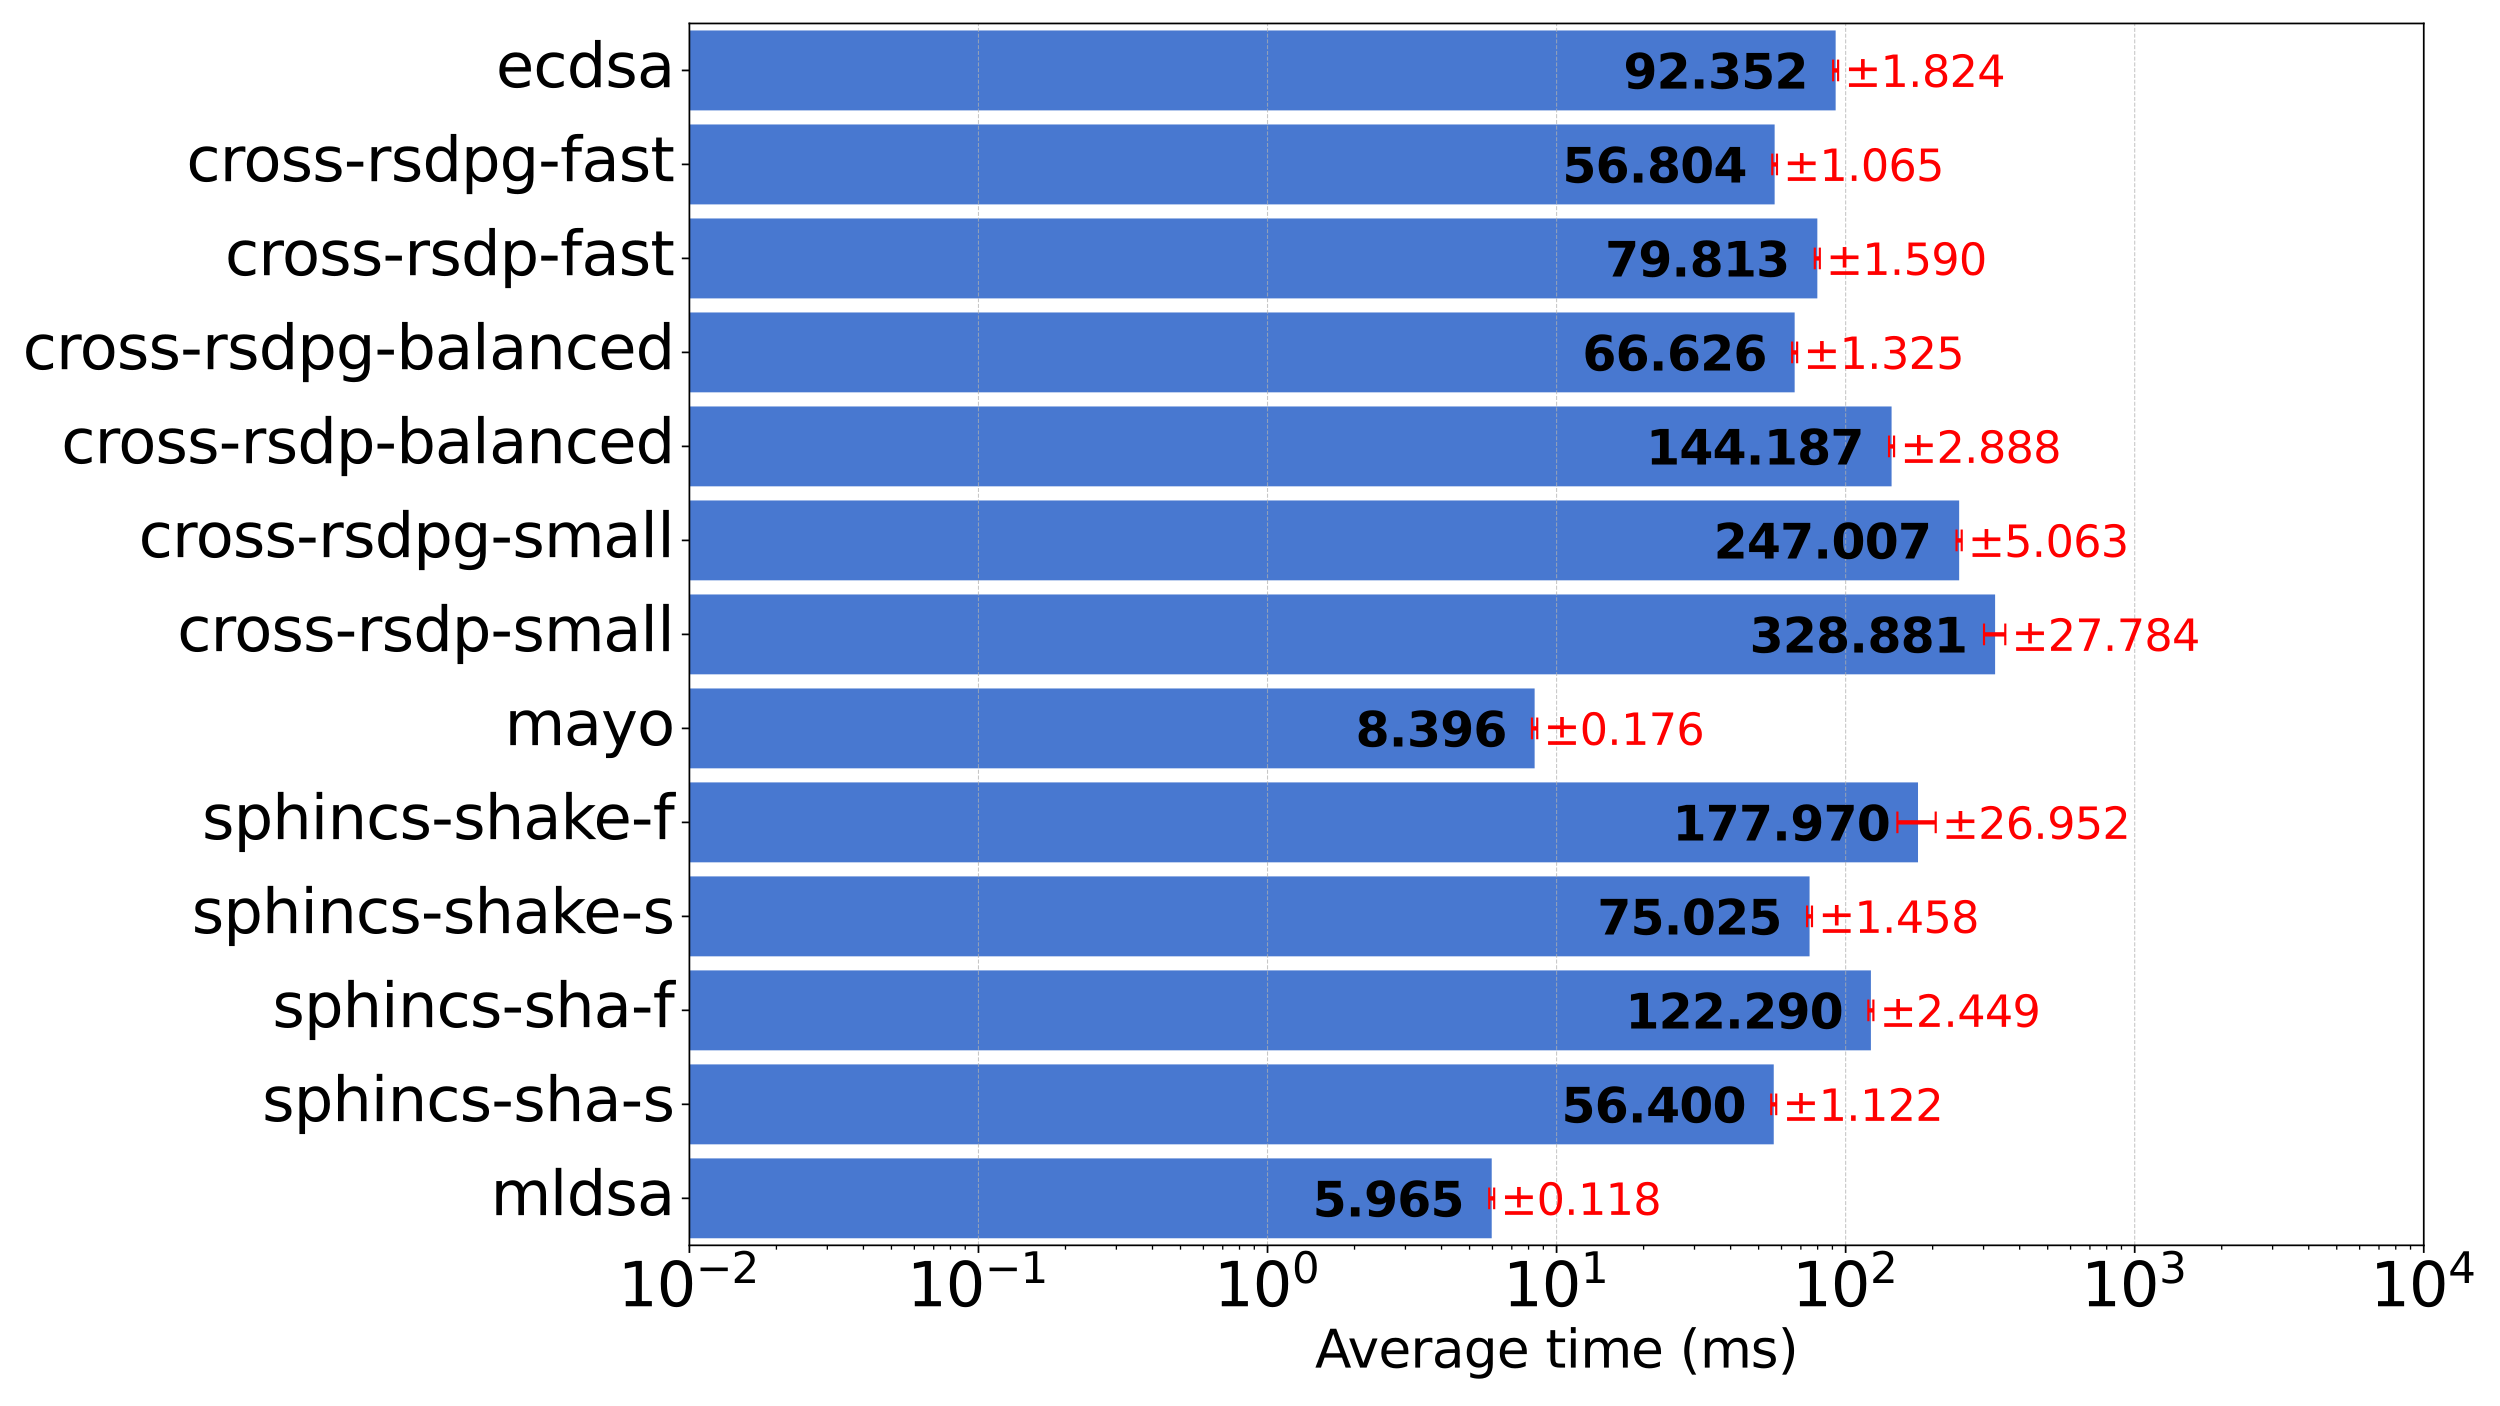 <?xml version="1.0" encoding="utf-8" standalone="no"?>
<!DOCTYPE svg PUBLIC "-//W3C//DTD SVG 1.1//EN"
  "http://www.w3.org/Graphics/SVG/1.1/DTD/svg11.dtd">
<svg xmlns:xlink="http://www.w3.org/1999/xlink" width="1152pt" height="648pt" viewBox="0 0 1152 648" xmlns="http://www.w3.org/2000/svg" version="1.1">
 <defs>
  <style type="text/css">*{stroke-linejoin: round; stroke-linecap: butt}</style>
 </defs>
 <g id="figure_1">
  <g id="patch_1">
   <path d="M 0 648 
L 1152 648 
L 1152 0 
L 0 0 
z
" style="fill: #ffffff"/>
  </g>
  <g id="axes_1">
   <g id="patch_2">
    <path d="M 317.68 573.856 
L 1116.87 573.856 
L 1116.87 10.8 
L 317.68 10.8 
z
" style="fill: #ffffff"/>
   </g>
   <g id="patch_3">
    <path d="M -132614.192 570.608 
L 687.386 570.608 
L 687.386 533.792 
L -132614.192 533.792 
z
" clip-path="url(#p4d36f25bda)" style="fill: #4878d0"/>
   </g>
   <g id="patch_4">
    <path d="M -132614.192 527.296 
L 817.344 527.296 
L 817.344 490.48 
L -132614.192 490.48 
z
" clip-path="url(#p4d36f25bda)" style="fill: #4878d0"/>
   </g>
   <g id="patch_5">
    <path d="M -132614.192 483.984 
L 862.114 483.984 
L 862.114 447.168 
L -132614.192 447.168 
z
" clip-path="url(#p4d36f25bda)" style="fill: #4878d0"/>
   </g>
   <g id="patch_6">
    <path d="M -132614.192 440.672 
L 833.851 440.672 
L 833.851 403.856 
L -132614.192 403.856 
z
" clip-path="url(#p4d36f25bda)" style="fill: #4878d0"/>
   </g>
   <g id="patch_7">
    <path d="M -132614.192 397.36 
L 883.819 397.36 
L 883.819 360.544 
L -132614.192 360.544 
z
" clip-path="url(#p4d36f25bda)" style="fill: #4878d0"/>
   </g>
   <g id="patch_8">
    <path d="M -132614.192 354.048 
L 707.161 354.048 
L 707.161 317.232 
L -132614.192 317.232 
z
" clip-path="url(#p4d36f25bda)" style="fill: #4878d0"/>
   </g>
   <g id="patch_9">
    <path d="M -132614.192 310.736 
L 919.342 310.736 
L 919.342 273.92 
L -132614.192 273.92 
z
" clip-path="url(#p4d36f25bda)" style="fill: #4878d0"/>
   </g>
   <g id="patch_10">
    <path d="M -132614.192 267.424 
L 902.781 267.424 
L 902.781 230.608 
L -132614.192 230.608 
z
" clip-path="url(#p4d36f25bda)" style="fill: #4878d0"/>
   </g>
   <g id="patch_11">
    <path d="M -132614.192 224.112 
L 871.642 224.112 
L 871.642 187.296 
L -132614.192 187.296 
z
" clip-path="url(#p4d36f25bda)" style="fill: #4878d0"/>
   </g>
   <g id="patch_12">
    <path d="M -132614.192 180.8 
L 826.982 180.8 
L 826.982 143.984 
L -132614.192 143.984 
z
" clip-path="url(#p4d36f25bda)" style="fill: #4878d0"/>
   </g>
   <g id="patch_13">
    <path d="M -132614.192 137.488 
L 837.429 137.488 
L 837.429 100.672 
L -132614.192 100.672 
z
" clip-path="url(#p4d36f25bda)" style="fill: #4878d0"/>
   </g>
   <g id="patch_14">
    <path d="M -132614.192 94.176 
L 817.757 94.176 
L 817.757 57.36 
L -132614.192 57.36 
z
" clip-path="url(#p4d36f25bda)" style="fill: #4878d0"/>
   </g>
   <g id="patch_15">
    <path d="M -132614.192 50.864 
L 845.87 50.864 
L 845.87 14.048 
L -132614.192 14.048 
z
" clip-path="url(#p4d36f25bda)" style="fill: #4878d0"/>
   </g>
   <g id="matplotlib.axis_1">
    <g id="xtick_1">
     <g id="line2d_1">
      <path d="M 317.68 573.856 
L 317.68 10.8 
" clip-path="url(#p4d36f25bda)" style="fill: none; stroke-dasharray: 1.85,0.8; stroke-dashoffset: 0; stroke: #b0b0b0; stroke-opacity: 0.7; stroke-width: 0.5"/>
     </g>
     <g id="line2d_2">
      <defs>
       <path id="m7d64435d72" d="M 0 0 
L 0 3.5 
" style="stroke: #000000; stroke-width: 0.8"/>
      </defs>
      <g>
       <use xlink:href="#m7d64435d72" x="317.68" y="573.856" style="stroke: #000000; stroke-width: 0.8"/>
      </g>
     </g>
     <g id="text_1">
      <!-- $\mathdefault{10^{-2}}$ -->
      <g transform="translate(284.78 602.132) scale(0.28 -0.28)">
       <defs>
        <path id="DejaVuSans-31" d="M 794 531 
L 1825 531 
L 1825 4091 
L 703 3866 
L 703 4441 
L 1819 4666 
L 2450 4666 
L 2450 531 
L 3481 531 
L 3481 0 
L 794 0 
L 794 531 
z
" transform="scale(0.016)"/>
        <path id="DejaVuSans-30" d="M 2034 4250 
Q 1547 4250 1301 3770 
Q 1056 3291 1056 2328 
Q 1056 1369 1301 889 
Q 1547 409 2034 409 
Q 2525 409 2770 889 
Q 3016 1369 3016 2328 
Q 3016 3291 2770 3770 
Q 2525 4250 2034 4250 
z
M 2034 4750 
Q 2819 4750 3233 4129 
Q 3647 3509 3647 2328 
Q 3647 1150 3233 529 
Q 2819 -91 2034 -91 
Q 1250 -91 836 529 
Q 422 1150 422 2328 
Q 422 3509 836 4129 
Q 1250 4750 2034 4750 
z
" transform="scale(0.016)"/>
        <path id="DejaVuSans-2212" d="M 678 2272 
L 4684 2272 
L 4684 1741 
L 678 1741 
L 678 2272 
z
" transform="scale(0.016)"/>
        <path id="DejaVuSans-32" d="M 1228 531 
L 3431 531 
L 3431 0 
L 469 0 
L 469 531 
Q 828 903 1448 1529 
Q 2069 2156 2228 2338 
Q 2531 2678 2651 2914 
Q 2772 3150 2772 3378 
Q 2772 3750 2511 3984 
Q 2250 4219 1831 4219 
Q 1534 4219 1204 4116 
Q 875 4013 500 3803 
L 500 4441 
Q 881 4594 1212 4672 
Q 1544 4750 1819 4750 
Q 2544 4750 2975 4387 
Q 3406 4025 3406 3419 
Q 3406 3131 3298 2873 
Q 3191 2616 2906 2266 
Q 2828 2175 2409 1742 
Q 1991 1309 1228 531 
z
" transform="scale(0.016)"/>
       </defs>
       <use xlink:href="#DejaVuSans-31" transform="translate(0 0.766)"/>
       <use xlink:href="#DejaVuSans-30" transform="translate(63.623 0.766)"/>
       <use xlink:href="#DejaVuSans-2212" transform="translate(128.203 39.047) scale(0.7)"/>
       <use xlink:href="#DejaVuSans-32" transform="translate(186.855 39.047) scale(0.7)"/>
      </g>
     </g>
    </g>
    <g id="xtick_2">
     <g id="line2d_3">
      <path d="M 450.878 573.856 
L 450.878 10.8 
" clip-path="url(#p4d36f25bda)" style="fill: none; stroke-dasharray: 1.85,0.8; stroke-dashoffset: 0; stroke: #b0b0b0; stroke-opacity: 0.7; stroke-width: 0.5"/>
     </g>
     <g id="line2d_4">
      <g>
       <use xlink:href="#m7d64435d72" x="450.878" y="573.856" style="stroke: #000000; stroke-width: 0.8"/>
      </g>
     </g>
     <g id="text_2">
      <!-- $\mathdefault{10^{-1}}$ -->
      <g transform="translate(417.978 602.132) scale(0.28 -0.28)">
       <use xlink:href="#DejaVuSans-31" transform="translate(0 0.684)"/>
       <use xlink:href="#DejaVuSans-30" transform="translate(63.623 0.684)"/>
       <use xlink:href="#DejaVuSans-2212" transform="translate(128.203 38.966) scale(0.7)"/>
       <use xlink:href="#DejaVuSans-31" transform="translate(186.855 38.966) scale(0.7)"/>
      </g>
     </g>
    </g>
    <g id="xtick_3">
     <g id="line2d_5">
      <path d="M 584.077 573.856 
L 584.077 10.8 
" clip-path="url(#p4d36f25bda)" style="fill: none; stroke-dasharray: 1.85,0.8; stroke-dashoffset: 0; stroke: #b0b0b0; stroke-opacity: 0.7; stroke-width: 0.5"/>
     </g>
     <g id="line2d_6">
      <g>
       <use xlink:href="#m7d64435d72" x="584.077" y="573.856" style="stroke: #000000; stroke-width: 0.8"/>
      </g>
     </g>
     <g id="text_3">
      <!-- $\mathdefault{10^{0}}$ -->
      <g transform="translate(559.437 602.132) scale(0.28 -0.28)">
       <use xlink:href="#DejaVuSans-31" transform="translate(0 0.766)"/>
       <use xlink:href="#DejaVuSans-30" transform="translate(63.623 0.766)"/>
       <use xlink:href="#DejaVuSans-30" transform="translate(128.203 39.047) scale(0.7)"/>
      </g>
     </g>
    </g>
    <g id="xtick_4">
     <g id="line2d_7">
      <path d="M 717.275 573.856 
L 717.275 10.8 
" clip-path="url(#p4d36f25bda)" style="fill: none; stroke-dasharray: 1.85,0.8; stroke-dashoffset: 0; stroke: #b0b0b0; stroke-opacity: 0.7; stroke-width: 0.5"/>
     </g>
     <g id="line2d_8">
      <g>
       <use xlink:href="#m7d64435d72" x="717.275" y="573.856" style="stroke: #000000; stroke-width: 0.8"/>
      </g>
     </g>
     <g id="text_4">
      <!-- $\mathdefault{10^{1}}$ -->
      <g transform="translate(692.635 602.132) scale(0.28 -0.28)">
       <use xlink:href="#DejaVuSans-31" transform="translate(0 0.684)"/>
       <use xlink:href="#DejaVuSans-30" transform="translate(63.623 0.684)"/>
       <use xlink:href="#DejaVuSans-31" transform="translate(128.203 38.966) scale(0.7)"/>
      </g>
     </g>
    </g>
    <g id="xtick_5">
     <g id="line2d_9">
      <path d="M 850.473 573.856 
L 850.473 10.8 
" clip-path="url(#p4d36f25bda)" style="fill: none; stroke-dasharray: 1.85,0.8; stroke-dashoffset: 0; stroke: #b0b0b0; stroke-opacity: 0.7; stroke-width: 0.5"/>
     </g>
     <g id="line2d_10">
      <g>
       <use xlink:href="#m7d64435d72" x="850.473" y="573.856" style="stroke: #000000; stroke-width: 0.8"/>
      </g>
     </g>
     <g id="text_5">
      <!-- $\mathdefault{10^{2}}$ -->
      <g transform="translate(825.833 602.132) scale(0.28 -0.28)">
       <use xlink:href="#DejaVuSans-31" transform="translate(0 0.766)"/>
       <use xlink:href="#DejaVuSans-30" transform="translate(63.623 0.766)"/>
       <use xlink:href="#DejaVuSans-32" transform="translate(128.203 39.047) scale(0.7)"/>
      </g>
     </g>
    </g>
    <g id="xtick_6">
     <g id="line2d_11">
      <path d="M 983.671 573.856 
L 983.671 10.8 
" clip-path="url(#p4d36f25bda)" style="fill: none; stroke-dasharray: 1.85,0.8; stroke-dashoffset: 0; stroke: #b0b0b0; stroke-opacity: 0.7; stroke-width: 0.5"/>
     </g>
     <g id="line2d_12">
      <g>
       <use xlink:href="#m7d64435d72" x="983.671" y="573.856" style="stroke: #000000; stroke-width: 0.8"/>
      </g>
     </g>
     <g id="text_6">
      <!-- $\mathdefault{10^{3}}$ -->
      <g transform="translate(959.031 602.132) scale(0.28 -0.28)">
       <defs>
        <path id="DejaVuSans-33" d="M 2597 2516 
Q 3050 2419 3304 2112 
Q 3559 1806 3559 1356 
Q 3559 666 3084 287 
Q 2609 -91 1734 -91 
Q 1441 -91 1130 -33 
Q 819 25 488 141 
L 488 750 
Q 750 597 1062 519 
Q 1375 441 1716 441 
Q 2309 441 2620 675 
Q 2931 909 2931 1356 
Q 2931 1769 2642 2001 
Q 2353 2234 1838 2234 
L 1294 2234 
L 1294 2753 
L 1863 2753 
Q 2328 2753 2575 2939 
Q 2822 3125 2822 3475 
Q 2822 3834 2567 4026 
Q 2313 4219 1838 4219 
Q 1578 4219 1281 4162 
Q 984 4106 628 3988 
L 628 4550 
Q 988 4650 1302 4700 
Q 1616 4750 1894 4750 
Q 2613 4750 3031 4423 
Q 3450 4097 3450 3541 
Q 3450 3153 3228 2886 
Q 3006 2619 2597 2516 
z
" transform="scale(0.016)"/>
       </defs>
       <use xlink:href="#DejaVuSans-31" transform="translate(0 0.766)"/>
       <use xlink:href="#DejaVuSans-30" transform="translate(63.623 0.766)"/>
       <use xlink:href="#DejaVuSans-33" transform="translate(128.203 39.047) scale(0.7)"/>
      </g>
     </g>
    </g>
    <g id="xtick_7">
     <g id="line2d_13">
      <path d="M 1116.87 573.856 
L 1116.87 10.8 
" clip-path="url(#p4d36f25bda)" style="fill: none; stroke-dasharray: 1.85,0.8; stroke-dashoffset: 0; stroke: #b0b0b0; stroke-opacity: 0.7; stroke-width: 0.5"/>
     </g>
     <g id="line2d_14">
      <g>
       <use xlink:href="#m7d64435d72" x="1116.87" y="573.856" style="stroke: #000000; stroke-width: 0.8"/>
      </g>
     </g>
     <g id="text_7">
      <!-- $\mathdefault{10^{4}}$ -->
      <g transform="translate(1092.23 602.132) scale(0.28 -0.28)">
       <defs>
        <path id="DejaVuSans-34" d="M 2419 4116 
L 825 1625 
L 2419 1625 
L 2419 4116 
z
M 2253 4666 
L 3047 4666 
L 3047 1625 
L 3713 1625 
L 3713 1100 
L 3047 1100 
L 3047 0 
L 2419 0 
L 2419 1100 
L 313 1100 
L 313 1709 
L 2253 4666 
z
" transform="scale(0.016)"/>
       </defs>
       <use xlink:href="#DejaVuSans-31" transform="translate(0 0.684)"/>
       <use xlink:href="#DejaVuSans-30" transform="translate(63.623 0.684)"/>
       <use xlink:href="#DejaVuSans-34" transform="translate(128.203 38.966) scale(0.7)"/>
      </g>
     </g>
    </g>
    <g id="xtick_8">
     <g id="line2d_15">
      <defs>
       <path id="m5df4b8bfb8" d="M 0 0 
L 0 2 
" style="stroke: #000000; stroke-width: 0.6"/>
      </defs>
      <g>
       <use xlink:href="#m5df4b8bfb8" x="357.777" y="573.856" style="stroke: #000000; stroke-width: 0.6"/>
      </g>
     </g>
    </g>
    <g id="xtick_9">
     <g id="line2d_16">
      <g>
       <use xlink:href="#m5df4b8bfb8" x="381.232" y="573.856" style="stroke: #000000; stroke-width: 0.6"/>
      </g>
     </g>
    </g>
    <g id="xtick_10">
     <g id="line2d_17">
      <g>
       <use xlink:href="#m5df4b8bfb8" x="397.873" y="573.856" style="stroke: #000000; stroke-width: 0.6"/>
      </g>
     </g>
    </g>
    <g id="xtick_11">
     <g id="line2d_18">
      <g>
       <use xlink:href="#m5df4b8bfb8" x="410.782" y="573.856" style="stroke: #000000; stroke-width: 0.6"/>
      </g>
     </g>
    </g>
    <g id="xtick_12">
     <g id="line2d_19">
      <g>
       <use xlink:href="#m5df4b8bfb8" x="421.328" y="573.856" style="stroke: #000000; stroke-width: 0.6"/>
      </g>
     </g>
    </g>
    <g id="xtick_13">
     <g id="line2d_20">
      <g>
       <use xlink:href="#m5df4b8bfb8" x="430.246" y="573.856" style="stroke: #000000; stroke-width: 0.6"/>
      </g>
     </g>
    </g>
    <g id="xtick_14">
     <g id="line2d_21">
      <g>
       <use xlink:href="#m5df4b8bfb8" x="437.97" y="573.856" style="stroke: #000000; stroke-width: 0.6"/>
      </g>
     </g>
    </g>
    <g id="xtick_15">
     <g id="line2d_22">
      <g>
       <use xlink:href="#m5df4b8bfb8" x="444.783" y="573.856" style="stroke: #000000; stroke-width: 0.6"/>
      </g>
     </g>
    </g>
    <g id="xtick_16">
     <g id="line2d_23">
      <g>
       <use xlink:href="#m5df4b8bfb8" x="490.975" y="573.856" style="stroke: #000000; stroke-width: 0.6"/>
      </g>
     </g>
    </g>
    <g id="xtick_17">
     <g id="line2d_24">
      <g>
       <use xlink:href="#m5df4b8bfb8" x="514.43" y="573.856" style="stroke: #000000; stroke-width: 0.6"/>
      </g>
     </g>
    </g>
    <g id="xtick_18">
     <g id="line2d_25">
      <g>
       <use xlink:href="#m5df4b8bfb8" x="531.072" y="573.856" style="stroke: #000000; stroke-width: 0.6"/>
      </g>
     </g>
    </g>
    <g id="xtick_19">
     <g id="line2d_26">
      <g>
       <use xlink:href="#m5df4b8bfb8" x="543.98" y="573.856" style="stroke: #000000; stroke-width: 0.6"/>
      </g>
     </g>
    </g>
    <g id="xtick_20">
     <g id="line2d_27">
      <g>
       <use xlink:href="#m5df4b8bfb8" x="554.527" y="573.856" style="stroke: #000000; stroke-width: 0.6"/>
      </g>
     </g>
    </g>
    <g id="xtick_21">
     <g id="line2d_28">
      <g>
       <use xlink:href="#m5df4b8bfb8" x="563.444" y="573.856" style="stroke: #000000; stroke-width: 0.6"/>
      </g>
     </g>
    </g>
    <g id="xtick_22">
     <g id="line2d_29">
      <g>
       <use xlink:href="#m5df4b8bfb8" x="571.168" y="573.856" style="stroke: #000000; stroke-width: 0.6"/>
      </g>
     </g>
    </g>
    <g id="xtick_23">
     <g id="line2d_30">
      <g>
       <use xlink:href="#m5df4b8bfb8" x="577.982" y="573.856" style="stroke: #000000; stroke-width: 0.6"/>
      </g>
     </g>
    </g>
    <g id="xtick_24">
     <g id="line2d_31">
      <g>
       <use xlink:href="#m5df4b8bfb8" x="624.173" y="573.856" style="stroke: #000000; stroke-width: 0.6"/>
      </g>
     </g>
    </g>
    <g id="xtick_25">
     <g id="line2d_32">
      <g>
       <use xlink:href="#m5df4b8bfb8" x="647.628" y="573.856" style="stroke: #000000; stroke-width: 0.6"/>
      </g>
     </g>
    </g>
    <g id="xtick_26">
     <g id="line2d_33">
      <g>
       <use xlink:href="#m5df4b8bfb8" x="664.27" y="573.856" style="stroke: #000000; stroke-width: 0.6"/>
      </g>
     </g>
    </g>
    <g id="xtick_27">
     <g id="line2d_34">
      <g>
       <use xlink:href="#m5df4b8bfb8" x="677.178" y="573.856" style="stroke: #000000; stroke-width: 0.6"/>
      </g>
     </g>
    </g>
    <g id="xtick_28">
     <g id="line2d_35">
      <g>
       <use xlink:href="#m5df4b8bfb8" x="687.725" y="573.856" style="stroke: #000000; stroke-width: 0.6"/>
      </g>
     </g>
    </g>
    <g id="xtick_29">
     <g id="line2d_36">
      <g>
       <use xlink:href="#m5df4b8bfb8" x="696.642" y="573.856" style="stroke: #000000; stroke-width: 0.6"/>
      </g>
     </g>
    </g>
    <g id="xtick_30">
     <g id="line2d_37">
      <g>
       <use xlink:href="#m5df4b8bfb8" x="704.367" y="573.856" style="stroke: #000000; stroke-width: 0.6"/>
      </g>
     </g>
    </g>
    <g id="xtick_31">
     <g id="line2d_38">
      <g>
       <use xlink:href="#m5df4b8bfb8" x="711.18" y="573.856" style="stroke: #000000; stroke-width: 0.6"/>
      </g>
     </g>
    </g>
    <g id="xtick_32">
     <g id="line2d_39">
      <g>
       <use xlink:href="#m5df4b8bfb8" x="757.371" y="573.856" style="stroke: #000000; stroke-width: 0.6"/>
      </g>
     </g>
    </g>
    <g id="xtick_33">
     <g id="line2d_40">
      <g>
       <use xlink:href="#m5df4b8bfb8" x="780.827" y="573.856" style="stroke: #000000; stroke-width: 0.6"/>
      </g>
     </g>
    </g>
    <g id="xtick_34">
     <g id="line2d_41">
      <g>
       <use xlink:href="#m5df4b8bfb8" x="797.468" y="573.856" style="stroke: #000000; stroke-width: 0.6"/>
      </g>
     </g>
    </g>
    <g id="xtick_35">
     <g id="line2d_42">
      <g>
       <use xlink:href="#m5df4b8bfb8" x="810.376" y="573.856" style="stroke: #000000; stroke-width: 0.6"/>
      </g>
     </g>
    </g>
    <g id="xtick_36">
     <g id="line2d_43">
      <g>
       <use xlink:href="#m5df4b8bfb8" x="820.923" y="573.856" style="stroke: #000000; stroke-width: 0.6"/>
      </g>
     </g>
    </g>
    <g id="xtick_37">
     <g id="line2d_44">
      <g>
       <use xlink:href="#m5df4b8bfb8" x="829.84" y="573.856" style="stroke: #000000; stroke-width: 0.6"/>
      </g>
     </g>
    </g>
    <g id="xtick_38">
     <g id="line2d_45">
      <g>
       <use xlink:href="#m5df4b8bfb8" x="837.565" y="573.856" style="stroke: #000000; stroke-width: 0.6"/>
      </g>
     </g>
    </g>
    <g id="xtick_39">
     <g id="line2d_46">
      <g>
       <use xlink:href="#m5df4b8bfb8" x="844.378" y="573.856" style="stroke: #000000; stroke-width: 0.6"/>
      </g>
     </g>
    </g>
    <g id="xtick_40">
     <g id="line2d_47">
      <g>
       <use xlink:href="#m5df4b8bfb8" x="890.57" y="573.856" style="stroke: #000000; stroke-width: 0.6"/>
      </g>
     </g>
    </g>
    <g id="xtick_41">
     <g id="line2d_48">
      <g>
       <use xlink:href="#m5df4b8bfb8" x="914.025" y="573.856" style="stroke: #000000; stroke-width: 0.6"/>
      </g>
     </g>
    </g>
    <g id="xtick_42">
     <g id="line2d_49">
      <g>
       <use xlink:href="#m5df4b8bfb8" x="930.666" y="573.856" style="stroke: #000000; stroke-width: 0.6"/>
      </g>
     </g>
    </g>
    <g id="xtick_43">
     <g id="line2d_50">
      <g>
       <use xlink:href="#m5df4b8bfb8" x="943.575" y="573.856" style="stroke: #000000; stroke-width: 0.6"/>
      </g>
     </g>
    </g>
    <g id="xtick_44">
     <g id="line2d_51">
      <g>
       <use xlink:href="#m5df4b8bfb8" x="954.121" y="573.856" style="stroke: #000000; stroke-width: 0.6"/>
      </g>
     </g>
    </g>
    <g id="xtick_45">
     <g id="line2d_52">
      <g>
       <use xlink:href="#m5df4b8bfb8" x="963.039" y="573.856" style="stroke: #000000; stroke-width: 0.6"/>
      </g>
     </g>
    </g>
    <g id="xtick_46">
     <g id="line2d_53">
      <g>
       <use xlink:href="#m5df4b8bfb8" x="970.763" y="573.856" style="stroke: #000000; stroke-width: 0.6"/>
      </g>
     </g>
    </g>
    <g id="xtick_47">
     <g id="line2d_54">
      <g>
       <use xlink:href="#m5df4b8bfb8" x="977.577" y="573.856" style="stroke: #000000; stroke-width: 0.6"/>
      </g>
     </g>
    </g>
    <g id="xtick_48">
     <g id="line2d_55">
      <g>
       <use xlink:href="#m5df4b8bfb8" x="1023.768" y="573.856" style="stroke: #000000; stroke-width: 0.6"/>
      </g>
     </g>
    </g>
    <g id="xtick_49">
     <g id="line2d_56">
      <g>
       <use xlink:href="#m5df4b8bfb8" x="1047.223" y="573.856" style="stroke: #000000; stroke-width: 0.6"/>
      </g>
     </g>
    </g>
    <g id="xtick_50">
     <g id="line2d_57">
      <g>
       <use xlink:href="#m5df4b8bfb8" x="1063.865" y="573.856" style="stroke: #000000; stroke-width: 0.6"/>
      </g>
     </g>
    </g>
    <g id="xtick_51">
     <g id="line2d_58">
      <g>
       <use xlink:href="#m5df4b8bfb8" x="1076.773" y="573.856" style="stroke: #000000; stroke-width: 0.6"/>
      </g>
     </g>
    </g>
    <g id="xtick_52">
     <g id="line2d_59">
      <g>
       <use xlink:href="#m5df4b8bfb8" x="1087.32" y="573.856" style="stroke: #000000; stroke-width: 0.6"/>
      </g>
     </g>
    </g>
    <g id="xtick_53">
     <g id="line2d_60">
      <g>
       <use xlink:href="#m5df4b8bfb8" x="1096.237" y="573.856" style="stroke: #000000; stroke-width: 0.6"/>
      </g>
     </g>
    </g>
    <g id="xtick_54">
     <g id="line2d_61">
      <g>
       <use xlink:href="#m5df4b8bfb8" x="1103.961" y="573.856" style="stroke: #000000; stroke-width: 0.6"/>
      </g>
     </g>
    </g>
    <g id="xtick_55">
     <g id="line2d_62">
      <g>
       <use xlink:href="#m5df4b8bfb8" x="1110.775" y="573.856" style="stroke: #000000; stroke-width: 0.6"/>
      </g>
     </g>
    </g>
    <g id="text_8">
     <!-- Average time (ms) -->
     <g transform="translate(605.954 630.191) scale(0.24 -0.24)">
      <defs>
       <path id="DejaVuSans-41" d="M 2188 4044 
L 1331 1722 
L 3047 1722 
L 2188 4044 
z
M 1831 4666 
L 2547 4666 
L 4325 0 
L 3669 0 
L 3244 1197 
L 1141 1197 
L 716 0 
L 50 0 
L 1831 4666 
z
" transform="scale(0.016)"/>
       <path id="DejaVuSans-76" d="M 191 3500 
L 800 3500 
L 1894 563 
L 2988 3500 
L 3597 3500 
L 2284 0 
L 1503 0 
L 191 3500 
z
" transform="scale(0.016)"/>
       <path id="DejaVuSans-65" d="M 3597 1894 
L 3597 1613 
L 953 1613 
Q 991 1019 1311 708 
Q 1631 397 2203 397 
Q 2534 397 2845 478 
Q 3156 559 3463 722 
L 3463 178 
Q 3153 47 2828 -22 
Q 2503 -91 2169 -91 
Q 1331 -91 842 396 
Q 353 884 353 1716 
Q 353 2575 817 3079 
Q 1281 3584 2069 3584 
Q 2775 3584 3186 3129 
Q 3597 2675 3597 1894 
z
M 3022 2063 
Q 3016 2534 2758 2815 
Q 2500 3097 2075 3097 
Q 1594 3097 1305 2825 
Q 1016 2553 972 2059 
L 3022 2063 
z
" transform="scale(0.016)"/>
       <path id="DejaVuSans-72" d="M 2631 2963 
Q 2534 3019 2420 3045 
Q 2306 3072 2169 3072 
Q 1681 3072 1420 2755 
Q 1159 2438 1159 1844 
L 1159 0 
L 581 0 
L 581 3500 
L 1159 3500 
L 1159 2956 
Q 1341 3275 1631 3429 
Q 1922 3584 2338 3584 
Q 2397 3584 2469 3576 
Q 2541 3569 2628 3553 
L 2631 2963 
z
" transform="scale(0.016)"/>
       <path id="DejaVuSans-61" d="M 2194 1759 
Q 1497 1759 1228 1600 
Q 959 1441 959 1056 
Q 959 750 1161 570 
Q 1363 391 1709 391 
Q 2188 391 2477 730 
Q 2766 1069 2766 1631 
L 2766 1759 
L 2194 1759 
z
M 3341 1997 
L 3341 0 
L 2766 0 
L 2766 531 
Q 2569 213 2275 61 
Q 1981 -91 1556 -91 
Q 1019 -91 701 211 
Q 384 513 384 1019 
Q 384 1609 779 1909 
Q 1175 2209 1959 2209 
L 2766 2209 
L 2766 2266 
Q 2766 2663 2505 2880 
Q 2244 3097 1772 3097 
Q 1472 3097 1187 3025 
Q 903 2953 641 2809 
L 641 3341 
Q 956 3463 1253 3523 
Q 1550 3584 1831 3584 
Q 2591 3584 2966 3190 
Q 3341 2797 3341 1997 
z
" transform="scale(0.016)"/>
       <path id="DejaVuSans-67" d="M 2906 1791 
Q 2906 2416 2648 2759 
Q 2391 3103 1925 3103 
Q 1463 3103 1205 2759 
Q 947 2416 947 1791 
Q 947 1169 1205 825 
Q 1463 481 1925 481 
Q 2391 481 2648 825 
Q 2906 1169 2906 1791 
z
M 3481 434 
Q 3481 -459 3084 -895 
Q 2688 -1331 1869 -1331 
Q 1566 -1331 1297 -1286 
Q 1028 -1241 775 -1147 
L 775 -588 
Q 1028 -725 1275 -790 
Q 1522 -856 1778 -856 
Q 2344 -856 2625 -561 
Q 2906 -266 2906 331 
L 2906 616 
Q 2728 306 2450 153 
Q 2172 0 1784 0 
Q 1141 0 747 490 
Q 353 981 353 1791 
Q 353 2603 747 3093 
Q 1141 3584 1784 3584 
Q 2172 3584 2450 3431 
Q 2728 3278 2906 2969 
L 2906 3500 
L 3481 3500 
L 3481 434 
z
" transform="scale(0.016)"/>
       <path id="DejaVuSans-20" transform="scale(0.016)"/>
       <path id="DejaVuSans-74" d="M 1172 4494 
L 1172 3500 
L 2356 3500 
L 2356 3053 
L 1172 3053 
L 1172 1153 
Q 1172 725 1289 603 
Q 1406 481 1766 481 
L 2356 481 
L 2356 0 
L 1766 0 
Q 1100 0 847 248 
Q 594 497 594 1153 
L 594 3053 
L 172 3053 
L 172 3500 
L 594 3500 
L 594 4494 
L 1172 4494 
z
" transform="scale(0.016)"/>
       <path id="DejaVuSans-69" d="M 603 3500 
L 1178 3500 
L 1178 0 
L 603 0 
L 603 3500 
z
M 603 4863 
L 1178 4863 
L 1178 4134 
L 603 4134 
L 603 4863 
z
" transform="scale(0.016)"/>
       <path id="DejaVuSans-6d" d="M 3328 2828 
Q 3544 3216 3844 3400 
Q 4144 3584 4550 3584 
Q 5097 3584 5394 3201 
Q 5691 2819 5691 2113 
L 5691 0 
L 5113 0 
L 5113 2094 
Q 5113 2597 4934 2840 
Q 4756 3084 4391 3084 
Q 3944 3084 3684 2787 
Q 3425 2491 3425 1978 
L 3425 0 
L 2847 0 
L 2847 2094 
Q 2847 2600 2669 2842 
Q 2491 3084 2119 3084 
Q 1678 3084 1418 2786 
Q 1159 2488 1159 1978 
L 1159 0 
L 581 0 
L 581 3500 
L 1159 3500 
L 1159 2956 
Q 1356 3278 1631 3431 
Q 1906 3584 2284 3584 
Q 2666 3584 2933 3390 
Q 3200 3197 3328 2828 
z
" transform="scale(0.016)"/>
       <path id="DejaVuSans-28" d="M 1984 4856 
Q 1566 4138 1362 3434 
Q 1159 2731 1159 2009 
Q 1159 1288 1364 580 
Q 1569 -128 1984 -844 
L 1484 -844 
Q 1016 -109 783 600 
Q 550 1309 550 2009 
Q 550 2706 781 3412 
Q 1013 4119 1484 4856 
L 1984 4856 
z
" transform="scale(0.016)"/>
       <path id="DejaVuSans-73" d="M 2834 3397 
L 2834 2853 
Q 2591 2978 2328 3040 
Q 2066 3103 1784 3103 
Q 1356 3103 1142 2972 
Q 928 2841 928 2578 
Q 928 2378 1081 2264 
Q 1234 2150 1697 2047 
L 1894 2003 
Q 2506 1872 2764 1633 
Q 3022 1394 3022 966 
Q 3022 478 2636 193 
Q 2250 -91 1575 -91 
Q 1294 -91 989 -36 
Q 684 19 347 128 
L 347 722 
Q 666 556 975 473 
Q 1284 391 1588 391 
Q 1994 391 2212 530 
Q 2431 669 2431 922 
Q 2431 1156 2273 1281 
Q 2116 1406 1581 1522 
L 1381 1569 
Q 847 1681 609 1914 
Q 372 2147 372 2553 
Q 372 3047 722 3315 
Q 1072 3584 1716 3584 
Q 2034 3584 2315 3537 
Q 2597 3491 2834 3397 
z
" transform="scale(0.016)"/>
       <path id="DejaVuSans-29" d="M 513 4856 
L 1013 4856 
Q 1481 4119 1714 3412 
Q 1947 2706 1947 2009 
Q 1947 1309 1714 600 
Q 1481 -109 1013 -844 
L 513 -844 
Q 928 -128 1133 580 
Q 1338 1288 1338 2009 
Q 1338 2731 1133 3434 
Q 928 4138 513 4856 
z
" transform="scale(0.016)"/>
      </defs>
      <use xlink:href="#DejaVuSans-41"/>
      <use xlink:href="#DejaVuSans-76" transform="translate(62.533 0)"/>
      <use xlink:href="#DejaVuSans-65" transform="translate(121.713 0)"/>
      <use xlink:href="#DejaVuSans-72" transform="translate(183.236 0)"/>
      <use xlink:href="#DejaVuSans-61" transform="translate(224.35 0)"/>
      <use xlink:href="#DejaVuSans-67" transform="translate(285.629 0)"/>
      <use xlink:href="#DejaVuSans-65" transform="translate(349.105 0)"/>
      <use xlink:href="#DejaVuSans-20" transform="translate(410.629 0)"/>
      <use xlink:href="#DejaVuSans-74" transform="translate(442.416 0)"/>
      <use xlink:href="#DejaVuSans-69" transform="translate(481.625 0)"/>
      <use xlink:href="#DejaVuSans-6d" transform="translate(509.408 0)"/>
      <use xlink:href="#DejaVuSans-65" transform="translate(606.82 0)"/>
      <use xlink:href="#DejaVuSans-20" transform="translate(668.344 0)"/>
      <use xlink:href="#DejaVuSans-28" transform="translate(700.131 0)"/>
      <use xlink:href="#DejaVuSans-6d" transform="translate(739.145 0)"/>
      <use xlink:href="#DejaVuSans-73" transform="translate(836.557 0)"/>
      <use xlink:href="#DejaVuSans-29" transform="translate(888.656 0)"/>
     </g>
    </g>
   </g>
   <g id="matplotlib.axis_2">
    <g id="ytick_1">
     <g id="line2d_63">
      <defs>
       <path id="m811a763fde" d="M 0 0 
L -3.5 0 
" style="stroke: #000000; stroke-width: 0.8"/>
      </defs>
      <g>
       <use xlink:href="#m811a763fde" x="317.68" y="552.2" style="stroke: #000000; stroke-width: 0.8"/>
      </g>
     </g>
     <g id="text_9">
      <!-- mldsa -->
      <g transform="translate(226.107 559.926) scale(0.28 -0.28)">
       <defs>
        <path id="DejaVuSans-6c" d="M 603 4863 
L 1178 4863 
L 1178 0 
L 603 0 
L 603 4863 
z
" transform="scale(0.016)"/>
        <path id="DejaVuSans-64" d="M 2906 2969 
L 2906 4863 
L 3481 4863 
L 3481 0 
L 2906 0 
L 2906 525 
Q 2725 213 2448 61 
Q 2172 -91 1784 -91 
Q 1150 -91 751 415 
Q 353 922 353 1747 
Q 353 2572 751 3078 
Q 1150 3584 1784 3584 
Q 2172 3584 2448 3432 
Q 2725 3281 2906 2969 
z
M 947 1747 
Q 947 1113 1208 752 
Q 1469 391 1925 391 
Q 2381 391 2643 752 
Q 2906 1113 2906 1747 
Q 2906 2381 2643 2742 
Q 2381 3103 1925 3103 
Q 1469 3103 1208 2742 
Q 947 2381 947 1747 
z
" transform="scale(0.016)"/>
       </defs>
       <use xlink:href="#DejaVuSans-6d"/>
       <use xlink:href="#DejaVuSans-6c" transform="translate(97.412 0)"/>
       <use xlink:href="#DejaVuSans-64" transform="translate(125.195 0)"/>
       <use xlink:href="#DejaVuSans-73" transform="translate(188.672 0)"/>
       <use xlink:href="#DejaVuSans-61" transform="translate(240.771 0)"/>
      </g>
     </g>
    </g>
    <g id="ytick_2">
     <g id="line2d_64">
      <g>
       <use xlink:href="#m811a763fde" x="317.68" y="508.888" style="stroke: #000000; stroke-width: 0.8"/>
      </g>
     </g>
     <g id="text_10">
      <!-- sphincs-sha-s -->
      <g transform="translate(120.787 516.614) scale(0.28 -0.28)">
       <defs>
        <path id="DejaVuSans-70" d="M 1159 525 
L 1159 -1331 
L 581 -1331 
L 581 3500 
L 1159 3500 
L 1159 2969 
Q 1341 3281 1617 3432 
Q 1894 3584 2278 3584 
Q 2916 3584 3314 3078 
Q 3713 2572 3713 1747 
Q 3713 922 3314 415 
Q 2916 -91 2278 -91 
Q 1894 -91 1617 61 
Q 1341 213 1159 525 
z
M 3116 1747 
Q 3116 2381 2855 2742 
Q 2594 3103 2138 3103 
Q 1681 3103 1420 2742 
Q 1159 2381 1159 1747 
Q 1159 1113 1420 752 
Q 1681 391 2138 391 
Q 2594 391 2855 752 
Q 3116 1113 3116 1747 
z
" transform="scale(0.016)"/>
        <path id="DejaVuSans-68" d="M 3513 2113 
L 3513 0 
L 2938 0 
L 2938 2094 
Q 2938 2591 2744 2837 
Q 2550 3084 2163 3084 
Q 1697 3084 1428 2787 
Q 1159 2491 1159 1978 
L 1159 0 
L 581 0 
L 581 4863 
L 1159 4863 
L 1159 2956 
Q 1366 3272 1645 3428 
Q 1925 3584 2291 3584 
Q 2894 3584 3203 3211 
Q 3513 2838 3513 2113 
z
" transform="scale(0.016)"/>
        <path id="DejaVuSans-6e" d="M 3513 2113 
L 3513 0 
L 2938 0 
L 2938 2094 
Q 2938 2591 2744 2837 
Q 2550 3084 2163 3084 
Q 1697 3084 1428 2787 
Q 1159 2491 1159 1978 
L 1159 0 
L 581 0 
L 581 3500 
L 1159 3500 
L 1159 2956 
Q 1366 3272 1645 3428 
Q 1925 3584 2291 3584 
Q 2894 3584 3203 3211 
Q 3513 2838 3513 2113 
z
" transform="scale(0.016)"/>
        <path id="DejaVuSans-63" d="M 3122 3366 
L 3122 2828 
Q 2878 2963 2633 3030 
Q 2388 3097 2138 3097 
Q 1578 3097 1268 2742 
Q 959 2388 959 1747 
Q 959 1106 1268 751 
Q 1578 397 2138 397 
Q 2388 397 2633 464 
Q 2878 531 3122 666 
L 3122 134 
Q 2881 22 2623 -34 
Q 2366 -91 2075 -91 
Q 1284 -91 818 406 
Q 353 903 353 1747 
Q 353 2603 823 3093 
Q 1294 3584 2113 3584 
Q 2378 3584 2631 3529 
Q 2884 3475 3122 3366 
z
" transform="scale(0.016)"/>
        <path id="DejaVuSans-2d" d="M 313 2009 
L 1997 2009 
L 1997 1497 
L 313 1497 
L 313 2009 
z
" transform="scale(0.016)"/>
       </defs>
       <use xlink:href="#DejaVuSans-73"/>
       <use xlink:href="#DejaVuSans-70" transform="translate(52.1 0)"/>
       <use xlink:href="#DejaVuSans-68" transform="translate(115.576 0)"/>
       <use xlink:href="#DejaVuSans-69" transform="translate(178.955 0)"/>
       <use xlink:href="#DejaVuSans-6e" transform="translate(206.738 0)"/>
       <use xlink:href="#DejaVuSans-63" transform="translate(270.117 0)"/>
       <use xlink:href="#DejaVuSans-73" transform="translate(325.098 0)"/>
       <use xlink:href="#DejaVuSans-2d" transform="translate(377.197 0)"/>
       <use xlink:href="#DejaVuSans-73" transform="translate(413.281 0)"/>
       <use xlink:href="#DejaVuSans-68" transform="translate(465.381 0)"/>
       <use xlink:href="#DejaVuSans-61" transform="translate(528.76 0)"/>
       <use xlink:href="#DejaVuSans-2d" transform="translate(590.039 0)"/>
       <use xlink:href="#DejaVuSans-73" transform="translate(626.123 0)"/>
      </g>
     </g>
    </g>
    <g id="ytick_3">
     <g id="line2d_65">
      <g>
       <use xlink:href="#m811a763fde" x="317.68" y="465.576" style="stroke: #000000; stroke-width: 0.8"/>
      </g>
     </g>
     <g id="text_11">
      <!-- sphincs-sha-f -->
      <g transform="translate(125.517 473.302) scale(0.28 -0.28)">
       <defs>
        <path id="DejaVuSans-66" d="M 2375 4863 
L 2375 4384 
L 1825 4384 
Q 1516 4384 1395 4259 
Q 1275 4134 1275 3809 
L 1275 3500 
L 2222 3500 
L 2222 3053 
L 1275 3053 
L 1275 0 
L 697 0 
L 697 3053 
L 147 3053 
L 147 3500 
L 697 3500 
L 697 3744 
Q 697 4328 969 4595 
Q 1241 4863 1831 4863 
L 2375 4863 
z
" transform="scale(0.016)"/>
       </defs>
       <use xlink:href="#DejaVuSans-73"/>
       <use xlink:href="#DejaVuSans-70" transform="translate(52.1 0)"/>
       <use xlink:href="#DejaVuSans-68" transform="translate(115.576 0)"/>
       <use xlink:href="#DejaVuSans-69" transform="translate(178.955 0)"/>
       <use xlink:href="#DejaVuSans-6e" transform="translate(206.738 0)"/>
       <use xlink:href="#DejaVuSans-63" transform="translate(270.117 0)"/>
       <use xlink:href="#DejaVuSans-73" transform="translate(325.098 0)"/>
       <use xlink:href="#DejaVuSans-2d" transform="translate(377.197 0)"/>
       <use xlink:href="#DejaVuSans-73" transform="translate(413.281 0)"/>
       <use xlink:href="#DejaVuSans-68" transform="translate(465.381 0)"/>
       <use xlink:href="#DejaVuSans-61" transform="translate(528.76 0)"/>
       <use xlink:href="#DejaVuSans-2d" transform="translate(590.039 0)"/>
       <use xlink:href="#DejaVuSans-66" transform="translate(626.123 0)"/>
      </g>
     </g>
    </g>
    <g id="ytick_4">
     <g id="line2d_66">
      <g>
       <use xlink:href="#m811a763fde" x="317.68" y="422.264" style="stroke: #000000; stroke-width: 0.8"/>
      </g>
     </g>
     <g id="text_12">
      <!-- sphincs-shake-s -->
      <g transform="translate(88.36 429.99) scale(0.28 -0.28)">
       <defs>
        <path id="DejaVuSans-6b" d="M 581 4863 
L 1159 4863 
L 1159 1991 
L 2875 3500 
L 3609 3500 
L 1753 1863 
L 3688 0 
L 2938 0 
L 1159 1709 
L 1159 0 
L 581 0 
L 581 4863 
z
" transform="scale(0.016)"/>
       </defs>
       <use xlink:href="#DejaVuSans-73"/>
       <use xlink:href="#DejaVuSans-70" transform="translate(52.1 0)"/>
       <use xlink:href="#DejaVuSans-68" transform="translate(115.576 0)"/>
       <use xlink:href="#DejaVuSans-69" transform="translate(178.955 0)"/>
       <use xlink:href="#DejaVuSans-6e" transform="translate(206.738 0)"/>
       <use xlink:href="#DejaVuSans-63" transform="translate(270.117 0)"/>
       <use xlink:href="#DejaVuSans-73" transform="translate(325.098 0)"/>
       <use xlink:href="#DejaVuSans-2d" transform="translate(377.197 0)"/>
       <use xlink:href="#DejaVuSans-73" transform="translate(413.281 0)"/>
       <use xlink:href="#DejaVuSans-68" transform="translate(465.381 0)"/>
       <use xlink:href="#DejaVuSans-61" transform="translate(528.76 0)"/>
       <use xlink:href="#DejaVuSans-6b" transform="translate(590.039 0)"/>
       <use xlink:href="#DejaVuSans-65" transform="translate(644.324 0)"/>
       <use xlink:href="#DejaVuSans-2d" transform="translate(705.848 0)"/>
       <use xlink:href="#DejaVuSans-73" transform="translate(741.932 0)"/>
      </g>
     </g>
    </g>
    <g id="ytick_5">
     <g id="line2d_67">
      <g>
       <use xlink:href="#m811a763fde" x="317.68" y="378.952" style="stroke: #000000; stroke-width: 0.8"/>
      </g>
     </g>
     <g id="text_13">
      <!-- sphincs-shake-f -->
      <g transform="translate(93.089 386.678) scale(0.28 -0.28)">
       <use xlink:href="#DejaVuSans-73"/>
       <use xlink:href="#DejaVuSans-70" transform="translate(52.1 0)"/>
       <use xlink:href="#DejaVuSans-68" transform="translate(115.576 0)"/>
       <use xlink:href="#DejaVuSans-69" transform="translate(178.955 0)"/>
       <use xlink:href="#DejaVuSans-6e" transform="translate(206.738 0)"/>
       <use xlink:href="#DejaVuSans-63" transform="translate(270.117 0)"/>
       <use xlink:href="#DejaVuSans-73" transform="translate(325.098 0)"/>
       <use xlink:href="#DejaVuSans-2d" transform="translate(377.197 0)"/>
       <use xlink:href="#DejaVuSans-73" transform="translate(413.281 0)"/>
       <use xlink:href="#DejaVuSans-68" transform="translate(465.381 0)"/>
       <use xlink:href="#DejaVuSans-61" transform="translate(528.76 0)"/>
       <use xlink:href="#DejaVuSans-6b" transform="translate(590.039 0)"/>
       <use xlink:href="#DejaVuSans-65" transform="translate(644.324 0)"/>
       <use xlink:href="#DejaVuSans-2d" transform="translate(705.848 0)"/>
       <use xlink:href="#DejaVuSans-66" transform="translate(741.932 0)"/>
      </g>
     </g>
    </g>
    <g id="ytick_6">
     <g id="line2d_68">
      <g>
       <use xlink:href="#m811a763fde" x="317.68" y="335.64" style="stroke: #000000; stroke-width: 0.8"/>
      </g>
     </g>
     <g id="text_14">
      <!-- mayo -->
      <g transform="translate(232.542 343.366) scale(0.28 -0.28)">
       <defs>
        <path id="DejaVuSans-79" d="M 2059 -325 
Q 1816 -950 1584 -1140 
Q 1353 -1331 966 -1331 
L 506 -1331 
L 506 -850 
L 844 -850 
Q 1081 -850 1212 -737 
Q 1344 -625 1503 -206 
L 1606 56 
L 191 3500 
L 800 3500 
L 1894 763 
L 2988 3500 
L 3597 3500 
L 2059 -325 
z
" transform="scale(0.016)"/>
        <path id="DejaVuSans-6f" d="M 1959 3097 
Q 1497 3097 1228 2736 
Q 959 2375 959 1747 
Q 959 1119 1226 758 
Q 1494 397 1959 397 
Q 2419 397 2687 759 
Q 2956 1122 2956 1747 
Q 2956 2369 2687 2733 
Q 2419 3097 1959 3097 
z
M 1959 3584 
Q 2709 3584 3137 3096 
Q 3566 2609 3566 1747 
Q 3566 888 3137 398 
Q 2709 -91 1959 -91 
Q 1206 -91 779 398 
Q 353 888 353 1747 
Q 353 2609 779 3096 
Q 1206 3584 1959 3584 
z
" transform="scale(0.016)"/>
       </defs>
       <use xlink:href="#DejaVuSans-6d"/>
       <use xlink:href="#DejaVuSans-61" transform="translate(97.412 0)"/>
       <use xlink:href="#DejaVuSans-79" transform="translate(158.691 0)"/>
       <use xlink:href="#DejaVuSans-6f" transform="translate(217.871 0)"/>
      </g>
     </g>
    </g>
    <g id="ytick_7">
     <g id="line2d_69">
      <g>
       <use xlink:href="#m811a763fde" x="317.68" y="292.328" style="stroke: #000000; stroke-width: 0.8"/>
      </g>
     </g>
     <g id="text_15">
      <!-- cross-rsdp-small -->
      <g transform="translate(81.671 300.054) scale(0.28 -0.28)">
       <use xlink:href="#DejaVuSans-63"/>
       <use xlink:href="#DejaVuSans-72" transform="translate(54.98 0)"/>
       <use xlink:href="#DejaVuSans-6f" transform="translate(93.844 0)"/>
       <use xlink:href="#DejaVuSans-73" transform="translate(155.025 0)"/>
       <use xlink:href="#DejaVuSans-73" transform="translate(207.125 0)"/>
       <use xlink:href="#DejaVuSans-2d" transform="translate(259.225 0)"/>
       <use xlink:href="#DejaVuSans-72" transform="translate(295.309 0)"/>
       <use xlink:href="#DejaVuSans-73" transform="translate(336.422 0)"/>
       <use xlink:href="#DejaVuSans-64" transform="translate(388.521 0)"/>
       <use xlink:href="#DejaVuSans-70" transform="translate(451.998 0)"/>
       <use xlink:href="#DejaVuSans-2d" transform="translate(515.475 0)"/>
       <use xlink:href="#DejaVuSans-73" transform="translate(551.559 0)"/>
       <use xlink:href="#DejaVuSans-6d" transform="translate(603.658 0)"/>
       <use xlink:href="#DejaVuSans-61" transform="translate(701.07 0)"/>
       <use xlink:href="#DejaVuSans-6c" transform="translate(762.35 0)"/>
       <use xlink:href="#DejaVuSans-6c" transform="translate(790.133 0)"/>
      </g>
     </g>
    </g>
    <g id="ytick_8">
     <g id="line2d_70">
      <g>
       <use xlink:href="#m811a763fde" x="317.68" y="249.016" style="stroke: #000000; stroke-width: 0.8"/>
      </g>
     </g>
     <g id="text_16">
      <!-- cross-rsdpg-small -->
      <g transform="translate(63.895 256.742) scale(0.28 -0.28)">
       <use xlink:href="#DejaVuSans-63"/>
       <use xlink:href="#DejaVuSans-72" transform="translate(54.98 0)"/>
       <use xlink:href="#DejaVuSans-6f" transform="translate(93.844 0)"/>
       <use xlink:href="#DejaVuSans-73" transform="translate(155.025 0)"/>
       <use xlink:href="#DejaVuSans-73" transform="translate(207.125 0)"/>
       <use xlink:href="#DejaVuSans-2d" transform="translate(259.225 0)"/>
       <use xlink:href="#DejaVuSans-72" transform="translate(295.309 0)"/>
       <use xlink:href="#DejaVuSans-73" transform="translate(336.422 0)"/>
       <use xlink:href="#DejaVuSans-64" transform="translate(388.521 0)"/>
       <use xlink:href="#DejaVuSans-70" transform="translate(451.998 0)"/>
       <use xlink:href="#DejaVuSans-67" transform="translate(515.475 0)"/>
       <use xlink:href="#DejaVuSans-2d" transform="translate(578.951 0)"/>
       <use xlink:href="#DejaVuSans-73" transform="translate(615.035 0)"/>
       <use xlink:href="#DejaVuSans-6d" transform="translate(667.135 0)"/>
       <use xlink:href="#DejaVuSans-61" transform="translate(764.547 0)"/>
       <use xlink:href="#DejaVuSans-6c" transform="translate(825.826 0)"/>
       <use xlink:href="#DejaVuSans-6c" transform="translate(853.609 0)"/>
      </g>
     </g>
    </g>
    <g id="ytick_9">
     <g id="line2d_71">
      <g>
       <use xlink:href="#m811a763fde" x="317.68" y="205.704" style="stroke: #000000; stroke-width: 0.8"/>
      </g>
     </g>
     <g id="text_17">
      <!-- cross-rsdp-balanced -->
      <g transform="translate(28.23 213.43) scale(0.28 -0.28)">
       <defs>
        <path id="DejaVuSans-62" d="M 3116 1747 
Q 3116 2381 2855 2742 
Q 2594 3103 2138 3103 
Q 1681 3103 1420 2742 
Q 1159 2381 1159 1747 
Q 1159 1113 1420 752 
Q 1681 391 2138 391 
Q 2594 391 2855 752 
Q 3116 1113 3116 1747 
z
M 1159 2969 
Q 1341 3281 1617 3432 
Q 1894 3584 2278 3584 
Q 2916 3584 3314 3078 
Q 3713 2572 3713 1747 
Q 3713 922 3314 415 
Q 2916 -91 2278 -91 
Q 1894 -91 1617 61 
Q 1341 213 1159 525 
L 1159 0 
L 581 0 
L 581 4863 
L 1159 4863 
L 1159 2969 
z
" transform="scale(0.016)"/>
       </defs>
       <use xlink:href="#DejaVuSans-63"/>
       <use xlink:href="#DejaVuSans-72" transform="translate(54.98 0)"/>
       <use xlink:href="#DejaVuSans-6f" transform="translate(93.844 0)"/>
       <use xlink:href="#DejaVuSans-73" transform="translate(155.025 0)"/>
       <use xlink:href="#DejaVuSans-73" transform="translate(207.125 0)"/>
       <use xlink:href="#DejaVuSans-2d" transform="translate(259.225 0)"/>
       <use xlink:href="#DejaVuSans-72" transform="translate(295.309 0)"/>
       <use xlink:href="#DejaVuSans-73" transform="translate(336.422 0)"/>
       <use xlink:href="#DejaVuSans-64" transform="translate(388.521 0)"/>
       <use xlink:href="#DejaVuSans-70" transform="translate(451.998 0)"/>
       <use xlink:href="#DejaVuSans-2d" transform="translate(515.475 0)"/>
       <use xlink:href="#DejaVuSans-62" transform="translate(551.559 0)"/>
       <use xlink:href="#DejaVuSans-61" transform="translate(615.035 0)"/>
       <use xlink:href="#DejaVuSans-6c" transform="translate(676.314 0)"/>
       <use xlink:href="#DejaVuSans-61" transform="translate(704.098 0)"/>
       <use xlink:href="#DejaVuSans-6e" transform="translate(765.377 0)"/>
       <use xlink:href="#DejaVuSans-63" transform="translate(828.756 0)"/>
       <use xlink:href="#DejaVuSans-65" transform="translate(883.736 0)"/>
       <use xlink:href="#DejaVuSans-64" transform="translate(945.26 0)"/>
      </g>
     </g>
    </g>
    <g id="ytick_10">
     <g id="line2d_72">
      <g>
       <use xlink:href="#m811a763fde" x="317.68" y="162.392" style="stroke: #000000; stroke-width: 0.8"/>
      </g>
     </g>
     <g id="text_18">
      <!-- cross-rsdpg-balanced -->
      <g transform="translate(10.454 170.118) scale(0.28 -0.28)">
       <use xlink:href="#DejaVuSans-63"/>
       <use xlink:href="#DejaVuSans-72" transform="translate(54.98 0)"/>
       <use xlink:href="#DejaVuSans-6f" transform="translate(93.844 0)"/>
       <use xlink:href="#DejaVuSans-73" transform="translate(155.025 0)"/>
       <use xlink:href="#DejaVuSans-73" transform="translate(207.125 0)"/>
       <use xlink:href="#DejaVuSans-2d" transform="translate(259.225 0)"/>
       <use xlink:href="#DejaVuSans-72" transform="translate(295.309 0)"/>
       <use xlink:href="#DejaVuSans-73" transform="translate(336.422 0)"/>
       <use xlink:href="#DejaVuSans-64" transform="translate(388.521 0)"/>
       <use xlink:href="#DejaVuSans-70" transform="translate(451.998 0)"/>
       <use xlink:href="#DejaVuSans-67" transform="translate(515.475 0)"/>
       <use xlink:href="#DejaVuSans-2d" transform="translate(578.951 0)"/>
       <use xlink:href="#DejaVuSans-62" transform="translate(615.035 0)"/>
       <use xlink:href="#DejaVuSans-61" transform="translate(678.512 0)"/>
       <use xlink:href="#DejaVuSans-6c" transform="translate(739.791 0)"/>
       <use xlink:href="#DejaVuSans-61" transform="translate(767.574 0)"/>
       <use xlink:href="#DejaVuSans-6e" transform="translate(828.854 0)"/>
       <use xlink:href="#DejaVuSans-63" transform="translate(892.232 0)"/>
       <use xlink:href="#DejaVuSans-65" transform="translate(947.213 0)"/>
       <use xlink:href="#DejaVuSans-64" transform="translate(1008.736 0)"/>
      </g>
     </g>
    </g>
    <g id="ytick_11">
     <g id="line2d_73">
      <g>
       <use xlink:href="#m811a763fde" x="317.68" y="119.08" style="stroke: #000000; stroke-width: 0.8"/>
      </g>
     </g>
     <g id="text_19">
      <!-- cross-rsdp-fast -->
      <g transform="translate(103.668 126.806) scale(0.28 -0.28)">
       <use xlink:href="#DejaVuSans-63"/>
       <use xlink:href="#DejaVuSans-72" transform="translate(54.98 0)"/>
       <use xlink:href="#DejaVuSans-6f" transform="translate(93.844 0)"/>
       <use xlink:href="#DejaVuSans-73" transform="translate(155.025 0)"/>
       <use xlink:href="#DejaVuSans-73" transform="translate(207.125 0)"/>
       <use xlink:href="#DejaVuSans-2d" transform="translate(259.225 0)"/>
       <use xlink:href="#DejaVuSans-72" transform="translate(295.309 0)"/>
       <use xlink:href="#DejaVuSans-73" transform="translate(336.422 0)"/>
       <use xlink:href="#DejaVuSans-64" transform="translate(388.521 0)"/>
       <use xlink:href="#DejaVuSans-70" transform="translate(451.998 0)"/>
       <use xlink:href="#DejaVuSans-2d" transform="translate(515.475 0)"/>
       <use xlink:href="#DejaVuSans-66" transform="translate(551.559 0)"/>
       <use xlink:href="#DejaVuSans-61" transform="translate(586.764 0)"/>
       <use xlink:href="#DejaVuSans-73" transform="translate(648.043 0)"/>
       <use xlink:href="#DejaVuSans-74" transform="translate(700.143 0)"/>
      </g>
     </g>
    </g>
    <g id="ytick_12">
     <g id="line2d_74">
      <g>
       <use xlink:href="#m811a763fde" x="317.68" y="75.768" style="stroke: #000000; stroke-width: 0.8"/>
      </g>
     </g>
     <g id="text_20">
      <!-- cross-rsdpg-fast -->
      <g transform="translate(85.892 83.494) scale(0.28 -0.28)">
       <use xlink:href="#DejaVuSans-63"/>
       <use xlink:href="#DejaVuSans-72" transform="translate(54.98 0)"/>
       <use xlink:href="#DejaVuSans-6f" transform="translate(93.844 0)"/>
       <use xlink:href="#DejaVuSans-73" transform="translate(155.025 0)"/>
       <use xlink:href="#DejaVuSans-73" transform="translate(207.125 0)"/>
       <use xlink:href="#DejaVuSans-2d" transform="translate(259.225 0)"/>
       <use xlink:href="#DejaVuSans-72" transform="translate(295.309 0)"/>
       <use xlink:href="#DejaVuSans-73" transform="translate(336.422 0)"/>
       <use xlink:href="#DejaVuSans-64" transform="translate(388.521 0)"/>
       <use xlink:href="#DejaVuSans-70" transform="translate(451.998 0)"/>
       <use xlink:href="#DejaVuSans-67" transform="translate(515.475 0)"/>
       <use xlink:href="#DejaVuSans-2d" transform="translate(578.951 0)"/>
       <use xlink:href="#DejaVuSans-66" transform="translate(615.035 0)"/>
       <use xlink:href="#DejaVuSans-61" transform="translate(650.24 0)"/>
       <use xlink:href="#DejaVuSans-73" transform="translate(711.52 0)"/>
       <use xlink:href="#DejaVuSans-74" transform="translate(763.619 0)"/>
      </g>
     </g>
    </g>
    <g id="ytick_13">
     <g id="line2d_75">
      <g>
       <use xlink:href="#m811a763fde" x="317.68" y="32.456" style="stroke: #000000; stroke-width: 0.8"/>
      </g>
     </g>
     <g id="text_21">
      <!-- ecdsa -->
      <g transform="translate(228.535 40.182) scale(0.28 -0.28)">
       <use xlink:href="#DejaVuSans-65"/>
       <use xlink:href="#DejaVuSans-63" transform="translate(61.523 0)"/>
       <use xlink:href="#DejaVuSans-64" transform="translate(116.504 0)"/>
       <use xlink:href="#DejaVuSans-73" transform="translate(179.98 0)"/>
       <use xlink:href="#DejaVuSans-61" transform="translate(232.08 0)"/>
      </g>
     </g>
    </g>
   </g>
   <g id="LineCollection_1">
    <path d="M 686.23 552.2 
L 688.519 552.2 
" clip-path="url(#p4d36f25bda)" style="fill: none; stroke: #ff0000; stroke-width: 2"/>
    <path d="M 816.181 508.888 
L 818.484 508.888 
" clip-path="url(#p4d36f25bda)" style="fill: none; stroke: #ff0000; stroke-width: 2"/>
    <path d="M 860.943 465.576 
L 863.261 465.576 
" clip-path="url(#p4d36f25bda)" style="fill: none; stroke: #ff0000; stroke-width: 2"/>
    <path d="M 832.716 422.264 
L 834.964 422.264 
" clip-path="url(#p4d36f25bda)" style="fill: none; stroke: #ff0000; stroke-width: 2"/>
    <path d="M 874.319 378.952 
L 891.976 378.952 
" clip-path="url(#p4d36f25bda)" style="fill: none; stroke: #ff0000; stroke-width: 2"/>
    <path d="M 705.932 335.64 
L 708.365 335.64 
" clip-path="url(#p4d36f25bda)" style="fill: none; stroke: #ff0000; stroke-width: 2"/>
    <path d="M 914.236 292.328 
L 924.033 292.328 
" clip-path="url(#p4d36f25bda)" style="fill: none; stroke: #ff0000; stroke-width: 2"/>
    <path d="M 901.583 249.016 
L 903.955 249.016 
" clip-path="url(#p4d36f25bda)" style="fill: none; stroke: #ff0000; stroke-width: 2"/>
    <path d="M 870.472 205.704 
L 872.789 205.704 
" clip-path="url(#p4d36f25bda)" style="fill: none; stroke: #ff0000; stroke-width: 2"/>
    <path d="M 825.82 162.392 
L 828.122 162.392 
" clip-path="url(#p4d36f25bda)" style="fill: none; stroke: #ff0000; stroke-width: 2"/>
    <path d="M 836.266 119.08 
L 838.57 119.08 
" clip-path="url(#p4d36f25bda)" style="fill: none; stroke: #ff0000; stroke-width: 2"/>
    <path d="M 816.663 75.768 
L 818.831 75.768 
" clip-path="url(#p4d36f25bda)" style="fill: none; stroke: #ff0000; stroke-width: 2"/>
    <path d="M 844.716 32.456 
L 847.002 32.456 
" clip-path="url(#p4d36f25bda)" style="fill: none; stroke: #ff0000; stroke-width: 2"/>
   </g>
   <g id="line2d_76">
    <defs>
     <path id="m89bae770ec" d="M 0 5 
L 0 -5 
" style="stroke: #ff0000"/>
    </defs>
    <g clip-path="url(#p4d36f25bda)">
     <use xlink:href="#m89bae770ec" x="686.23" y="552.2" style="fill: #ff0000; stroke: #ff0000"/>
     <use xlink:href="#m89bae770ec" x="816.181" y="508.888" style="fill: #ff0000; stroke: #ff0000"/>
     <use xlink:href="#m89bae770ec" x="860.943" y="465.576" style="fill: #ff0000; stroke: #ff0000"/>
     <use xlink:href="#m89bae770ec" x="832.716" y="422.264" style="fill: #ff0000; stroke: #ff0000"/>
     <use xlink:href="#m89bae770ec" x="874.319" y="378.952" style="fill: #ff0000; stroke: #ff0000"/>
     <use xlink:href="#m89bae770ec" x="705.932" y="335.64" style="fill: #ff0000; stroke: #ff0000"/>
     <use xlink:href="#m89bae770ec" x="914.236" y="292.328" style="fill: #ff0000; stroke: #ff0000"/>
     <use xlink:href="#m89bae770ec" x="901.583" y="249.016" style="fill: #ff0000; stroke: #ff0000"/>
     <use xlink:href="#m89bae770ec" x="870.472" y="205.704" style="fill: #ff0000; stroke: #ff0000"/>
     <use xlink:href="#m89bae770ec" x="825.82" y="162.392" style="fill: #ff0000; stroke: #ff0000"/>
     <use xlink:href="#m89bae770ec" x="836.266" y="119.08" style="fill: #ff0000; stroke: #ff0000"/>
     <use xlink:href="#m89bae770ec" x="816.663" y="75.768" style="fill: #ff0000; stroke: #ff0000"/>
     <use xlink:href="#m89bae770ec" x="844.716" y="32.456" style="fill: #ff0000; stroke: #ff0000"/>
    </g>
   </g>
   <g id="line2d_77">
    <g clip-path="url(#p4d36f25bda)">
     <use xlink:href="#m89bae770ec" x="688.519" y="552.2" style="fill: #ff0000; stroke: #ff0000"/>
     <use xlink:href="#m89bae770ec" x="818.484" y="508.888" style="fill: #ff0000; stroke: #ff0000"/>
     <use xlink:href="#m89bae770ec" x="863.261" y="465.576" style="fill: #ff0000; stroke: #ff0000"/>
     <use xlink:href="#m89bae770ec" x="834.964" y="422.264" style="fill: #ff0000; stroke: #ff0000"/>
     <use xlink:href="#m89bae770ec" x="891.976" y="378.952" style="fill: #ff0000; stroke: #ff0000"/>
     <use xlink:href="#m89bae770ec" x="708.365" y="335.64" style="fill: #ff0000; stroke: #ff0000"/>
     <use xlink:href="#m89bae770ec" x="924.033" y="292.328" style="fill: #ff0000; stroke: #ff0000"/>
     <use xlink:href="#m89bae770ec" x="903.955" y="249.016" style="fill: #ff0000; stroke: #ff0000"/>
     <use xlink:href="#m89bae770ec" x="872.789" y="205.704" style="fill: #ff0000; stroke: #ff0000"/>
     <use xlink:href="#m89bae770ec" x="828.122" y="162.392" style="fill: #ff0000; stroke: #ff0000"/>
     <use xlink:href="#m89bae770ec" x="838.57" y="119.08" style="fill: #ff0000; stroke: #ff0000"/>
     <use xlink:href="#m89bae770ec" x="818.831" y="75.768" style="fill: #ff0000; stroke: #ff0000"/>
     <use xlink:href="#m89bae770ec" x="847.002" y="32.456" style="fill: #ff0000; stroke: #ff0000"/>
    </g>
   </g>
   <g id="patch_16">
    <path d="M 317.68 573.856 
L 317.68 10.8 
" style="fill: none; stroke: #000000; stroke-width: 0.8; stroke-linejoin: miter; stroke-linecap: square"/>
   </g>
   <g id="patch_17">
    <path d="M 1116.87 573.856 
L 1116.87 10.8 
" style="fill: none; stroke: #000000; stroke-width: 0.8; stroke-linejoin: miter; stroke-linecap: square"/>
   </g>
   <g id="patch_18">
    <path d="M 317.68 573.856 
L 1116.87 573.856 
" style="fill: none; stroke: #000000; stroke-width: 0.8; stroke-linejoin: miter; stroke-linecap: square"/>
   </g>
   <g id="patch_19">
    <path d="M 317.68 10.8 
L 1116.87 10.8 
" style="fill: none; stroke: #000000; stroke-width: 0.8; stroke-linejoin: miter; stroke-linecap: square"/>
   </g>
   <g id="text_22">
    <!-- 5.965 -->
    <g transform="translate(604.892 560.558) scale(0.22 -0.22)">
     <defs>
      <path id="DejaVuSans-Bold-35" d="M 678 4666 
L 3669 4666 
L 3669 3781 
L 1638 3781 
L 1638 3059 
Q 1775 3097 1914 3117 
Q 2053 3138 2203 3138 
Q 3056 3138 3531 2711 
Q 4006 2284 4006 1522 
Q 4006 766 3489 337 
Q 2972 -91 2053 -91 
Q 1656 -91 1267 -14 
Q 878 63 494 219 
L 494 1166 
Q 875 947 1217 837 
Q 1559 728 1863 728 
Q 2300 728 2551 942 
Q 2803 1156 2803 1522 
Q 2803 1891 2551 2103 
Q 2300 2316 1863 2316 
Q 1603 2316 1309 2248 
Q 1016 2181 678 2041 
L 678 4666 
z
" transform="scale(0.016)"/>
      <path id="DejaVuSans-Bold-2e" d="M 653 1209 
L 1778 1209 
L 1778 0 
L 653 0 
L 653 1209 
z
" transform="scale(0.016)"/>
      <path id="DejaVuSans-Bold-39" d="M 641 103 
L 641 966 
Q 928 831 1190 764 
Q 1453 697 1709 697 
Q 2247 697 2547 995 
Q 2847 1294 2900 1881 
Q 2688 1725 2447 1647 
Q 2206 1569 1925 1569 
Q 1209 1569 770 1986 
Q 331 2403 331 3084 
Q 331 3838 820 4291 
Q 1309 4744 2131 4744 
Q 3044 4744 3544 4128 
Q 4044 3513 4044 2388 
Q 4044 1231 3459 570 
Q 2875 -91 1856 -91 
Q 1528 -91 1228 -42 
Q 928 6 641 103 
z
M 2125 2350 
Q 2441 2350 2600 2554 
Q 2759 2759 2759 3169 
Q 2759 3575 2600 3781 
Q 2441 3988 2125 3988 
Q 1809 3988 1650 3781 
Q 1491 3575 1491 3169 
Q 1491 2759 1650 2554 
Q 1809 2350 2125 2350 
z
" transform="scale(0.016)"/>
      <path id="DejaVuSans-Bold-36" d="M 2316 2303 
Q 2000 2303 1842 2098 
Q 1684 1894 1684 1484 
Q 1684 1075 1842 870 
Q 2000 666 2316 666 
Q 2634 666 2792 870 
Q 2950 1075 2950 1484 
Q 2950 1894 2792 2098 
Q 2634 2303 2316 2303 
z
M 3803 4544 
L 3803 3681 
Q 3506 3822 3243 3889 
Q 2981 3956 2731 3956 
Q 2194 3956 1894 3657 
Q 1594 3359 1544 2772 
Q 1750 2925 1990 3001 
Q 2231 3078 2516 3078 
Q 3231 3078 3670 2659 
Q 4109 2241 4109 1563 
Q 4109 813 3618 361 
Q 3128 -91 2303 -91 
Q 1394 -91 895 523 
Q 397 1138 397 2266 
Q 397 3422 980 4083 
Q 1563 4744 2578 4744 
Q 2900 4744 3203 4694 
Q 3506 4644 3803 4544 
z
" transform="scale(0.016)"/>
     </defs>
     <use xlink:href="#DejaVuSans-Bold-35"/>
     <use xlink:href="#DejaVuSans-Bold-2e" transform="translate(69.58 0)"/>
     <use xlink:href="#DejaVuSans-Bold-39" transform="translate(107.568 0)"/>
     <use xlink:href="#DejaVuSans-Bold-36" transform="translate(177.148 0)"/>
     <use xlink:href="#DejaVuSans-Bold-35" transform="translate(246.729 0)"/>
    </g>
   </g>
   <g id="text_23">
    <!-- 56.400 -->
    <g transform="translate(719.543 517.246) scale(0.22 -0.22)">
     <defs>
      <path id="DejaVuSans-Bold-34" d="M 2356 3675 
L 1038 1722 
L 2356 1722 
L 2356 3675 
z
M 2156 4666 
L 3494 4666 
L 3494 1722 
L 4159 1722 
L 4159 850 
L 3494 850 
L 3494 0 
L 2356 0 
L 2356 850 
L 288 850 
L 288 1881 
L 2156 4666 
z
" transform="scale(0.016)"/>
      <path id="DejaVuSans-Bold-30" d="M 2944 2338 
Q 2944 3213 2780 3570 
Q 2616 3928 2228 3928 
Q 1841 3928 1675 3570 
Q 1509 3213 1509 2338 
Q 1509 1453 1675 1090 
Q 1841 728 2228 728 
Q 2613 728 2778 1090 
Q 2944 1453 2944 2338 
z
M 4147 2328 
Q 4147 1169 3647 539 
Q 3147 -91 2228 -91 
Q 1306 -91 806 539 
Q 306 1169 306 2328 
Q 306 3491 806 4120 
Q 1306 4750 2228 4750 
Q 3147 4750 3647 4120 
Q 4147 3491 4147 2328 
z
" transform="scale(0.016)"/>
     </defs>
     <use xlink:href="#DejaVuSans-Bold-35"/>
     <use xlink:href="#DejaVuSans-Bold-36" transform="translate(69.58 0)"/>
     <use xlink:href="#DejaVuSans-Bold-2e" transform="translate(139.16 0)"/>
     <use xlink:href="#DejaVuSans-Bold-34" transform="translate(177.148 0)"/>
     <use xlink:href="#DejaVuSans-Bold-30" transform="translate(246.729 0)"/>
     <use xlink:href="#DejaVuSans-Bold-30" transform="translate(316.309 0)"/>
    </g>
   </g>
   <g id="text_24">
    <!-- 122.290 -->
    <g transform="translate(749.006 473.934) scale(0.22 -0.22)">
     <defs>
      <path id="DejaVuSans-Bold-31" d="M 750 831 
L 1813 831 
L 1813 3847 
L 722 3622 
L 722 4441 
L 1806 4666 
L 2950 4666 
L 2950 831 
L 4013 831 
L 4013 0 
L 750 0 
L 750 831 
z
" transform="scale(0.016)"/>
      <path id="DejaVuSans-Bold-32" d="M 1844 884 
L 3897 884 
L 3897 0 
L 506 0 
L 506 884 
L 2209 2388 
Q 2438 2594 2547 2791 
Q 2656 2988 2656 3200 
Q 2656 3528 2436 3728 
Q 2216 3928 1850 3928 
Q 1569 3928 1234 3808 
Q 900 3688 519 3450 
L 519 4475 
Q 925 4609 1322 4679 
Q 1719 4750 2100 4750 
Q 2938 4750 3402 4381 
Q 3866 4013 3866 3353 
Q 3866 2972 3669 2642 
Q 3472 2313 2841 1759 
L 1844 884 
z
" transform="scale(0.016)"/>
     </defs>
     <use xlink:href="#DejaVuSans-Bold-31"/>
     <use xlink:href="#DejaVuSans-Bold-32" transform="translate(69.58 0)"/>
     <use xlink:href="#DejaVuSans-Bold-32" transform="translate(139.16 0)"/>
     <use xlink:href="#DejaVuSans-Bold-2e" transform="translate(208.74 0)"/>
     <use xlink:href="#DejaVuSans-Bold-32" transform="translate(246.729 0)"/>
     <use xlink:href="#DejaVuSans-Bold-39" transform="translate(316.309 0)"/>
     <use xlink:href="#DejaVuSans-Bold-30" transform="translate(385.889 0)"/>
    </g>
   </g>
   <g id="text_25">
    <!-- 75.025 -->
    <g transform="translate(736.05 430.622) scale(0.22 -0.22)">
     <defs>
      <path id="DejaVuSans-Bold-37" d="M 428 4666 
L 3944 4666 
L 3944 3988 
L 2125 0 
L 953 0 
L 2675 3781 
L 428 3781 
L 428 4666 
z
" transform="scale(0.016)"/>
     </defs>
     <use xlink:href="#DejaVuSans-Bold-37"/>
     <use xlink:href="#DejaVuSans-Bold-35" transform="translate(69.58 0)"/>
     <use xlink:href="#DejaVuSans-Bold-2e" transform="translate(139.16 0)"/>
     <use xlink:href="#DejaVuSans-Bold-30" transform="translate(177.148 0)"/>
     <use xlink:href="#DejaVuSans-Bold-32" transform="translate(246.729 0)"/>
     <use xlink:href="#DejaVuSans-Bold-35" transform="translate(316.309 0)"/>
    </g>
   </g>
   <g id="text_26">
    <!-- 177.970 -->
    <g transform="translate(770.711 387.31) scale(0.22 -0.22)">
     <use xlink:href="#DejaVuSans-Bold-31"/>
     <use xlink:href="#DejaVuSans-Bold-37" transform="translate(69.58 0)"/>
     <use xlink:href="#DejaVuSans-Bold-37" transform="translate(139.16 0)"/>
     <use xlink:href="#DejaVuSans-Bold-2e" transform="translate(208.74 0)"/>
     <use xlink:href="#DejaVuSans-Bold-39" transform="translate(246.729 0)"/>
     <use xlink:href="#DejaVuSans-Bold-37" transform="translate(316.309 0)"/>
     <use xlink:href="#DejaVuSans-Bold-30" transform="translate(385.889 0)"/>
    </g>
   </g>
   <g id="text_27">
    <!-- 8.396 -->
    <g transform="translate(624.668 343.998) scale(0.22 -0.22)">
     <defs>
      <path id="DejaVuSans-Bold-38" d="M 2228 2088 
Q 1891 2088 1709 1903 
Q 1528 1719 1528 1375 
Q 1528 1031 1709 848 
Q 1891 666 2228 666 
Q 2563 666 2741 848 
Q 2919 1031 2919 1375 
Q 2919 1722 2741 1905 
Q 2563 2088 2228 2088 
z
M 1350 2484 
Q 925 2613 709 2878 
Q 494 3144 494 3541 
Q 494 4131 934 4440 
Q 1375 4750 2228 4750 
Q 3075 4750 3515 4442 
Q 3956 4134 3956 3541 
Q 3956 3144 3739 2878 
Q 3522 2613 3097 2484 
Q 3572 2353 3814 2058 
Q 4056 1763 4056 1313 
Q 4056 619 3595 264 
Q 3134 -91 2228 -91 
Q 1319 -91 855 264 
Q 391 619 391 1313 
Q 391 1763 633 2058 
Q 875 2353 1350 2484 
z
M 1631 3419 
Q 1631 3141 1786 2991 
Q 1941 2841 2228 2841 
Q 2509 2841 2662 2991 
Q 2816 3141 2816 3419 
Q 2816 3697 2662 3845 
Q 2509 3994 2228 3994 
Q 1941 3994 1786 3844 
Q 1631 3694 1631 3419 
z
" transform="scale(0.016)"/>
      <path id="DejaVuSans-Bold-33" d="M 2981 2516 
Q 3453 2394 3698 2092 
Q 3944 1791 3944 1325 
Q 3944 631 3412 270 
Q 2881 -91 1863 -91 
Q 1503 -91 1142 -33 
Q 781 25 428 141 
L 428 1069 
Q 766 900 1098 814 
Q 1431 728 1753 728 
Q 2231 728 2486 893 
Q 2741 1059 2741 1369 
Q 2741 1688 2480 1852 
Q 2219 2016 1709 2016 
L 1228 2016 
L 1228 2791 
L 1734 2791 
Q 2188 2791 2409 2933 
Q 2631 3075 2631 3366 
Q 2631 3634 2415 3781 
Q 2200 3928 1806 3928 
Q 1516 3928 1219 3862 
Q 922 3797 628 3669 
L 628 4550 
Q 984 4650 1334 4700 
Q 1684 4750 2022 4750 
Q 2931 4750 3382 4451 
Q 3834 4153 3834 3553 
Q 3834 3144 3618 2883 
Q 3403 2622 2981 2516 
z
" transform="scale(0.016)"/>
     </defs>
     <use xlink:href="#DejaVuSans-Bold-38"/>
     <use xlink:href="#DejaVuSans-Bold-2e" transform="translate(69.58 0)"/>
     <use xlink:href="#DejaVuSans-Bold-33" transform="translate(107.568 0)"/>
     <use xlink:href="#DejaVuSans-Bold-39" transform="translate(177.148 0)"/>
     <use xlink:href="#DejaVuSans-Bold-36" transform="translate(246.729 0)"/>
    </g>
   </g>
   <g id="text_28">
    <!-- 328.881 -->
    <g transform="translate(806.234 300.686) scale(0.22 -0.22)">
     <use xlink:href="#DejaVuSans-Bold-33"/>
     <use xlink:href="#DejaVuSans-Bold-32" transform="translate(69.58 0)"/>
     <use xlink:href="#DejaVuSans-Bold-38" transform="translate(139.16 0)"/>
     <use xlink:href="#DejaVuSans-Bold-2e" transform="translate(208.74 0)"/>
     <use xlink:href="#DejaVuSans-Bold-38" transform="translate(246.729 0)"/>
     <use xlink:href="#DejaVuSans-Bold-38" transform="translate(316.309 0)"/>
     <use xlink:href="#DejaVuSans-Bold-31" transform="translate(385.889 0)"/>
    </g>
   </g>
   <g id="text_29">
    <!-- 247.007 -->
    <g transform="translate(789.673 257.374) scale(0.22 -0.22)">
     <use xlink:href="#DejaVuSans-Bold-32"/>
     <use xlink:href="#DejaVuSans-Bold-34" transform="translate(69.58 0)"/>
     <use xlink:href="#DejaVuSans-Bold-37" transform="translate(139.16 0)"/>
     <use xlink:href="#DejaVuSans-Bold-2e" transform="translate(208.74 0)"/>
     <use xlink:href="#DejaVuSans-Bold-30" transform="translate(246.729 0)"/>
     <use xlink:href="#DejaVuSans-Bold-30" transform="translate(316.309 0)"/>
     <use xlink:href="#DejaVuSans-Bold-37" transform="translate(385.889 0)"/>
    </g>
   </g>
   <g id="text_30">
    <!-- 144.187 -->
    <g transform="translate(758.534 214.062) scale(0.22 -0.22)">
     <use xlink:href="#DejaVuSans-Bold-31"/>
     <use xlink:href="#DejaVuSans-Bold-34" transform="translate(69.58 0)"/>
     <use xlink:href="#DejaVuSans-Bold-34" transform="translate(139.16 0)"/>
     <use xlink:href="#DejaVuSans-Bold-2e" transform="translate(208.74 0)"/>
     <use xlink:href="#DejaVuSans-Bold-31" transform="translate(246.729 0)"/>
     <use xlink:href="#DejaVuSans-Bold-38" transform="translate(316.309 0)"/>
     <use xlink:href="#DejaVuSans-Bold-37" transform="translate(385.889 0)"/>
    </g>
   </g>
   <g id="text_31">
    <!-- 66.626 -->
    <g transform="translate(729.182 170.75) scale(0.22 -0.22)">
     <use xlink:href="#DejaVuSans-Bold-36"/>
     <use xlink:href="#DejaVuSans-Bold-36" transform="translate(69.58 0)"/>
     <use xlink:href="#DejaVuSans-Bold-2e" transform="translate(139.16 0)"/>
     <use xlink:href="#DejaVuSans-Bold-36" transform="translate(177.148 0)"/>
     <use xlink:href="#DejaVuSans-Bold-32" transform="translate(246.729 0)"/>
     <use xlink:href="#DejaVuSans-Bold-36" transform="translate(316.309 0)"/>
    </g>
   </g>
   <g id="text_32">
    <!-- 79.813 -->
    <g transform="translate(739.629 127.438) scale(0.22 -0.22)">
     <use xlink:href="#DejaVuSans-Bold-37"/>
     <use xlink:href="#DejaVuSans-Bold-39" transform="translate(69.58 0)"/>
     <use xlink:href="#DejaVuSans-Bold-2e" transform="translate(139.16 0)"/>
     <use xlink:href="#DejaVuSans-Bold-38" transform="translate(177.148 0)"/>
     <use xlink:href="#DejaVuSans-Bold-31" transform="translate(246.729 0)"/>
     <use xlink:href="#DejaVuSans-Bold-33" transform="translate(316.309 0)"/>
    </g>
   </g>
   <g id="text_33">
    <!-- 56.804 -->
    <g transform="translate(719.956 84.126) scale(0.22 -0.22)">
     <use xlink:href="#DejaVuSans-Bold-35"/>
     <use xlink:href="#DejaVuSans-Bold-36" transform="translate(69.58 0)"/>
     <use xlink:href="#DejaVuSans-Bold-2e" transform="translate(139.16 0)"/>
     <use xlink:href="#DejaVuSans-Bold-38" transform="translate(177.148 0)"/>
     <use xlink:href="#DejaVuSans-Bold-30" transform="translate(246.729 0)"/>
     <use xlink:href="#DejaVuSans-Bold-34" transform="translate(316.309 0)"/>
    </g>
   </g>
   <g id="text_34">
    <!-- 92.352 -->
    <g transform="translate(748.07 40.814) scale(0.22 -0.22)">
     <use xlink:href="#DejaVuSans-Bold-39"/>
     <use xlink:href="#DejaVuSans-Bold-32" transform="translate(69.58 0)"/>
     <use xlink:href="#DejaVuSans-Bold-2e" transform="translate(139.16 0)"/>
     <use xlink:href="#DejaVuSans-Bold-33" transform="translate(177.148 0)"/>
     <use xlink:href="#DejaVuSans-Bold-35" transform="translate(246.729 0)"/>
     <use xlink:href="#DejaVuSans-Bold-32" transform="translate(316.309 0)"/>
    </g>
   </g>
   <g id="text_35">
    <!-- ±0.118 -->
    <g style="fill: #ff0000" transform="translate(691.341 559.798) scale(0.2 -0.2)">
     <defs>
      <path id="DejaVuSans-b1" d="M 2944 4013 
L 2944 2803 
L 4684 2803 
L 4684 2272 
L 2944 2272 
L 2944 1063 
L 2419 1063 
L 2419 2272 
L 678 2272 
L 678 2803 
L 2419 2803 
L 2419 4013 
L 2944 4013 
z
M 678 531 
L 4684 531 
L 4684 0 
L 678 0 
L 678 531 
z
" transform="scale(0.016)"/>
      <path id="DejaVuSans-2e" d="M 684 794 
L 1344 794 
L 1344 0 
L 684 0 
L 684 794 
z
" transform="scale(0.016)"/>
      <path id="DejaVuSans-38" d="M 2034 2216 
Q 1584 2216 1326 1975 
Q 1069 1734 1069 1313 
Q 1069 891 1326 650 
Q 1584 409 2034 409 
Q 2484 409 2743 651 
Q 3003 894 3003 1313 
Q 3003 1734 2745 1975 
Q 2488 2216 2034 2216 
z
M 1403 2484 
Q 997 2584 770 2862 
Q 544 3141 544 3541 
Q 544 4100 942 4425 
Q 1341 4750 2034 4750 
Q 2731 4750 3128 4425 
Q 3525 4100 3525 3541 
Q 3525 3141 3298 2862 
Q 3072 2584 2669 2484 
Q 3125 2378 3379 2068 
Q 3634 1759 3634 1313 
Q 3634 634 3220 271 
Q 2806 -91 2034 -91 
Q 1263 -91 848 271 
Q 434 634 434 1313 
Q 434 1759 690 2068 
Q 947 2378 1403 2484 
z
M 1172 3481 
Q 1172 3119 1398 2916 
Q 1625 2713 2034 2713 
Q 2441 2713 2670 2916 
Q 2900 3119 2900 3481 
Q 2900 3844 2670 4047 
Q 2441 4250 2034 4250 
Q 1625 4250 1398 4047 
Q 1172 3844 1172 3481 
z
" transform="scale(0.016)"/>
     </defs>
     <use xlink:href="#DejaVuSans-b1"/>
     <use xlink:href="#DejaVuSans-30" transform="translate(83.789 0)"/>
     <use xlink:href="#DejaVuSans-2e" transform="translate(147.412 0)"/>
     <use xlink:href="#DejaVuSans-31" transform="translate(179.199 0)"/>
     <use xlink:href="#DejaVuSans-31" transform="translate(242.822 0)"/>
     <use xlink:href="#DejaVuSans-38" transform="translate(306.445 0)"/>
    </g>
   </g>
   <g id="text_36">
    <!-- ±1.122 -->
    <g style="fill: #ff0000" transform="translate(821.306 516.486) scale(0.2 -0.2)">
     <use xlink:href="#DejaVuSans-b1"/>
     <use xlink:href="#DejaVuSans-31" transform="translate(83.789 0)"/>
     <use xlink:href="#DejaVuSans-2e" transform="translate(147.412 0)"/>
     <use xlink:href="#DejaVuSans-31" transform="translate(179.199 0)"/>
     <use xlink:href="#DejaVuSans-32" transform="translate(242.822 0)"/>
     <use xlink:href="#DejaVuSans-32" transform="translate(306.445 0)"/>
    </g>
   </g>
   <g id="text_37">
    <!-- ±2.449 -->
    <g style="fill: #ff0000" transform="translate(866.083 473.174) scale(0.2 -0.2)">
     <defs>
      <path id="DejaVuSans-39" d="M 703 97 
L 703 672 
Q 941 559 1184 500 
Q 1428 441 1663 441 
Q 2288 441 2617 861 
Q 2947 1281 2994 2138 
Q 2813 1869 2534 1725 
Q 2256 1581 1919 1581 
Q 1219 1581 811 2004 
Q 403 2428 403 3163 
Q 403 3881 828 4315 
Q 1253 4750 1959 4750 
Q 2769 4750 3195 4129 
Q 3622 3509 3622 2328 
Q 3622 1225 3098 567 
Q 2575 -91 1691 -91 
Q 1453 -91 1209 -44 
Q 966 3 703 97 
z
M 1959 2075 
Q 2384 2075 2632 2365 
Q 2881 2656 2881 3163 
Q 2881 3666 2632 3958 
Q 2384 4250 1959 4250 
Q 1534 4250 1286 3958 
Q 1038 3666 1038 3163 
Q 1038 2656 1286 2365 
Q 1534 2075 1959 2075 
z
" transform="scale(0.016)"/>
     </defs>
     <use xlink:href="#DejaVuSans-b1"/>
     <use xlink:href="#DejaVuSans-32" transform="translate(83.789 0)"/>
     <use xlink:href="#DejaVuSans-2e" transform="translate(147.412 0)"/>
     <use xlink:href="#DejaVuSans-34" transform="translate(179.199 0)"/>
     <use xlink:href="#DejaVuSans-34" transform="translate(242.822 0)"/>
     <use xlink:href="#DejaVuSans-39" transform="translate(306.445 0)"/>
    </g>
   </g>
   <g id="text_38">
    <!-- ±1.458 -->
    <g style="fill: #ff0000" transform="translate(837.787 429.862) scale(0.2 -0.2)">
     <defs>
      <path id="DejaVuSans-35" d="M 691 4666 
L 3169 4666 
L 3169 4134 
L 1269 4134 
L 1269 2991 
Q 1406 3038 1543 3061 
Q 1681 3084 1819 3084 
Q 2600 3084 3056 2656 
Q 3513 2228 3513 1497 
Q 3513 744 3044 326 
Q 2575 -91 1722 -91 
Q 1428 -91 1123 -41 
Q 819 9 494 109 
L 494 744 
Q 775 591 1075 516 
Q 1375 441 1709 441 
Q 2250 441 2565 725 
Q 2881 1009 2881 1497 
Q 2881 1984 2565 2268 
Q 2250 2553 1709 2553 
Q 1456 2553 1204 2497 
Q 953 2441 691 2322 
L 691 4666 
z
" transform="scale(0.016)"/>
     </defs>
     <use xlink:href="#DejaVuSans-b1"/>
     <use xlink:href="#DejaVuSans-31" transform="translate(83.789 0)"/>
     <use xlink:href="#DejaVuSans-2e" transform="translate(147.412 0)"/>
     <use xlink:href="#DejaVuSans-34" transform="translate(179.199 0)"/>
     <use xlink:href="#DejaVuSans-35" transform="translate(242.822 0)"/>
     <use xlink:href="#DejaVuSans-38" transform="translate(306.445 0)"/>
    </g>
   </g>
   <g id="text_39">
    <!-- ±26.952 -->
    <g style="fill: #ff0000" transform="translate(894.799 386.55) scale(0.2 -0.2)">
     <defs>
      <path id="DejaVuSans-36" d="M 2113 2584 
Q 1688 2584 1439 2293 
Q 1191 2003 1191 1497 
Q 1191 994 1439 701 
Q 1688 409 2113 409 
Q 2538 409 2786 701 
Q 3034 994 3034 1497 
Q 3034 2003 2786 2293 
Q 2538 2584 2113 2584 
z
M 3366 4563 
L 3366 3988 
Q 3128 4100 2886 4159 
Q 2644 4219 2406 4219 
Q 1781 4219 1451 3797 
Q 1122 3375 1075 2522 
Q 1259 2794 1537 2939 
Q 1816 3084 2150 3084 
Q 2853 3084 3261 2657 
Q 3669 2231 3669 1497 
Q 3669 778 3244 343 
Q 2819 -91 2113 -91 
Q 1303 -91 875 529 
Q 447 1150 447 2328 
Q 447 3434 972 4092 
Q 1497 4750 2381 4750 
Q 2619 4750 2861 4703 
Q 3103 4656 3366 4563 
z
" transform="scale(0.016)"/>
     </defs>
     <use xlink:href="#DejaVuSans-b1"/>
     <use xlink:href="#DejaVuSans-32" transform="translate(83.789 0)"/>
     <use xlink:href="#DejaVuSans-36" transform="translate(147.412 0)"/>
     <use xlink:href="#DejaVuSans-2e" transform="translate(211.035 0)"/>
     <use xlink:href="#DejaVuSans-39" transform="translate(242.822 0)"/>
     <use xlink:href="#DejaVuSans-35" transform="translate(306.445 0)"/>
     <use xlink:href="#DejaVuSans-32" transform="translate(370.068 0)"/>
    </g>
   </g>
   <g id="text_40">
    <!-- ±0.176 -->
    <g style="fill: #ff0000" transform="translate(711.187 343.238) scale(0.2 -0.2)">
     <defs>
      <path id="DejaVuSans-37" d="M 525 4666 
L 3525 4666 
L 3525 4397 
L 1831 0 
L 1172 0 
L 2766 4134 
L 525 4134 
L 525 4666 
z
" transform="scale(0.016)"/>
     </defs>
     <use xlink:href="#DejaVuSans-b1"/>
     <use xlink:href="#DejaVuSans-30" transform="translate(83.789 0)"/>
     <use xlink:href="#DejaVuSans-2e" transform="translate(147.412 0)"/>
     <use xlink:href="#DejaVuSans-31" transform="translate(179.199 0)"/>
     <use xlink:href="#DejaVuSans-37" transform="translate(242.822 0)"/>
     <use xlink:href="#DejaVuSans-36" transform="translate(306.445 0)"/>
    </g>
   </g>
   <g id="text_41">
    <!-- ±27.784 -->
    <g style="fill: #ff0000" transform="translate(926.856 299.926) scale(0.2 -0.2)">
     <use xlink:href="#DejaVuSans-b1"/>
     <use xlink:href="#DejaVuSans-32" transform="translate(83.789 0)"/>
     <use xlink:href="#DejaVuSans-37" transform="translate(147.412 0)"/>
     <use xlink:href="#DejaVuSans-2e" transform="translate(211.035 0)"/>
     <use xlink:href="#DejaVuSans-37" transform="translate(242.822 0)"/>
     <use xlink:href="#DejaVuSans-38" transform="translate(306.445 0)"/>
     <use xlink:href="#DejaVuSans-34" transform="translate(370.068 0)"/>
    </g>
   </g>
   <g id="text_42">
    <!-- ±5.063 -->
    <g style="fill: #ff0000" transform="translate(906.777 256.614) scale(0.2 -0.2)">
     <use xlink:href="#DejaVuSans-b1"/>
     <use xlink:href="#DejaVuSans-35" transform="translate(83.789 0)"/>
     <use xlink:href="#DejaVuSans-2e" transform="translate(147.412 0)"/>
     <use xlink:href="#DejaVuSans-30" transform="translate(179.199 0)"/>
     <use xlink:href="#DejaVuSans-36" transform="translate(242.822 0)"/>
     <use xlink:href="#DejaVuSans-33" transform="translate(306.445 0)"/>
    </g>
   </g>
   <g id="text_43">
    <!-- ±2.888 -->
    <g style="fill: #ff0000" transform="translate(875.611 213.302) scale(0.2 -0.2)">
     <use xlink:href="#DejaVuSans-b1"/>
     <use xlink:href="#DejaVuSans-32" transform="translate(83.789 0)"/>
     <use xlink:href="#DejaVuSans-2e" transform="translate(147.412 0)"/>
     <use xlink:href="#DejaVuSans-38" transform="translate(179.199 0)"/>
     <use xlink:href="#DejaVuSans-38" transform="translate(242.822 0)"/>
     <use xlink:href="#DejaVuSans-38" transform="translate(306.445 0)"/>
    </g>
   </g>
   <g id="text_44">
    <!-- ±1.325 -->
    <g style="fill: #ff0000" transform="translate(830.944 169.99) scale(0.2 -0.2)">
     <use xlink:href="#DejaVuSans-b1"/>
     <use xlink:href="#DejaVuSans-31" transform="translate(83.789 0)"/>
     <use xlink:href="#DejaVuSans-2e" transform="translate(147.412 0)"/>
     <use xlink:href="#DejaVuSans-33" transform="translate(179.199 0)"/>
     <use xlink:href="#DejaVuSans-32" transform="translate(242.822 0)"/>
     <use xlink:href="#DejaVuSans-35" transform="translate(306.445 0)"/>
    </g>
   </g>
   <g id="text_45">
    <!-- ±1.590 -->
    <g style="fill: #ff0000" transform="translate(841.393 126.678) scale(0.2 -0.2)">
     <use xlink:href="#DejaVuSans-b1"/>
     <use xlink:href="#DejaVuSans-31" transform="translate(83.789 0)"/>
     <use xlink:href="#DejaVuSans-2e" transform="translate(147.412 0)"/>
     <use xlink:href="#DejaVuSans-35" transform="translate(179.199 0)"/>
     <use xlink:href="#DejaVuSans-39" transform="translate(242.822 0)"/>
     <use xlink:href="#DejaVuSans-30" transform="translate(306.445 0)"/>
    </g>
   </g>
   <g id="text_46">
    <!-- ±1.065 -->
    <g style="fill: #ff0000" transform="translate(821.654 83.366) scale(0.2 -0.2)">
     <use xlink:href="#DejaVuSans-b1"/>
     <use xlink:href="#DejaVuSans-31" transform="translate(83.789 0)"/>
     <use xlink:href="#DejaVuSans-2e" transform="translate(147.412 0)"/>
     <use xlink:href="#DejaVuSans-30" transform="translate(179.199 0)"/>
     <use xlink:href="#DejaVuSans-36" transform="translate(242.822 0)"/>
     <use xlink:href="#DejaVuSans-35" transform="translate(306.445 0)"/>
    </g>
   </g>
   <g id="text_47">
    <!-- ±1.824 -->
    <g style="fill: #ff0000" transform="translate(849.824 40.054) scale(0.2 -0.2)">
     <use xlink:href="#DejaVuSans-b1"/>
     <use xlink:href="#DejaVuSans-31" transform="translate(83.789 0)"/>
     <use xlink:href="#DejaVuSans-2e" transform="translate(147.412 0)"/>
     <use xlink:href="#DejaVuSans-38" transform="translate(179.199 0)"/>
     <use xlink:href="#DejaVuSans-32" transform="translate(242.822 0)"/>
     <use xlink:href="#DejaVuSans-34" transform="translate(306.445 0)"/>
    </g>
   </g>
  </g>
 </g>
 <defs>
  <clipPath id="p4d36f25bda">
   <rect x="317.68" y="10.8" width="799.19" height="563.056"/>
  </clipPath>
 </defs>
</svg>
